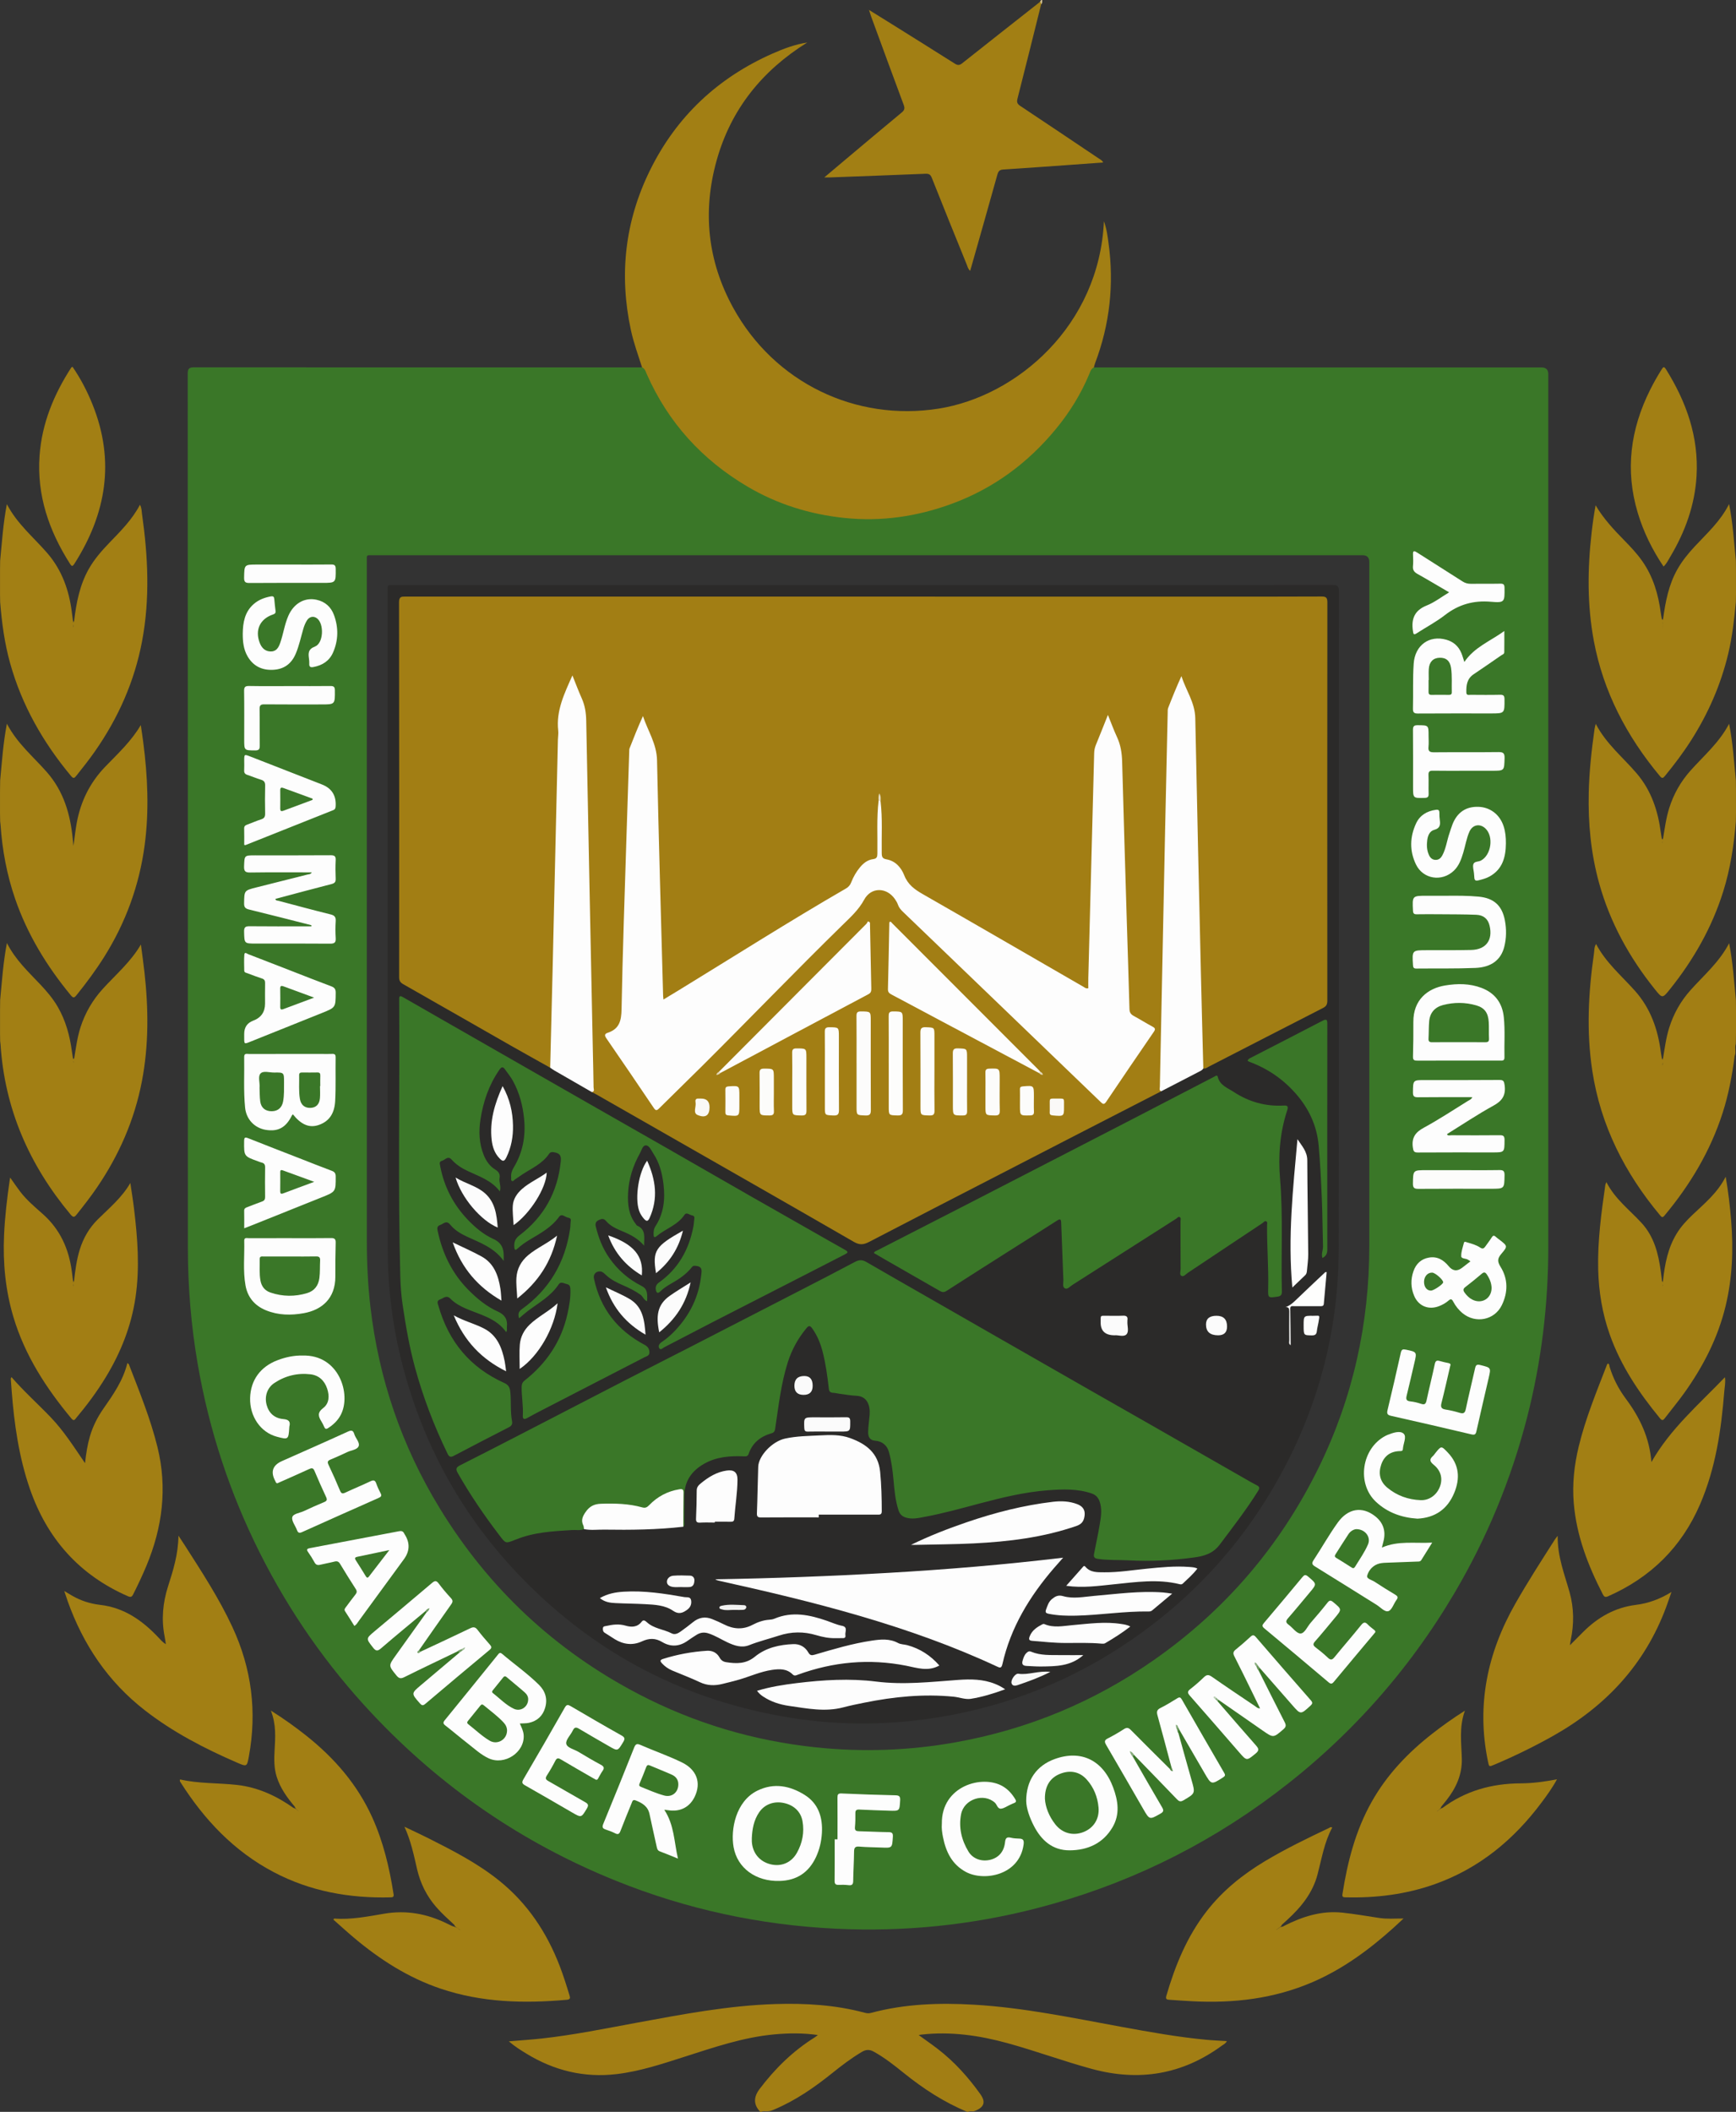 <?xml version="1.0" encoding="UTF-8"?>
<svg id="Layer_1" data-name="Layer 1" xmlns="http://www.w3.org/2000/svg" viewBox="0 0 1644.15 1999.81">
  <rect x="0" y="0" width="1644.15" height="1999.81" fill="#333333" stroke="none"/>
  <defs>
    <style>
      .cls-1 {
        fill: #fefefe;
      }

      .cls-1, .cls-2, .cls-3, .cls-4, .cls-5, .cls-6, .cls-7, .cls-8, .cls-9, .cls-10, .cls-11, .cls-12, .cls-13, .cls-14, .cls-15, .cls-16, .cls-17, .cls-18, .cls-19, .cls-20, .cls-21, .cls-22, .cls-23, .cls-24, .cls-25, .cls-26, .cls-27, .cls-28, .cls-29, .cls-30, .cls-31, .cls-32, .cls-33, .cls-34, .cls-35, .cls-36, .cls-37, .cls-38, .cls-39, .cls-40 {
        stroke-width: 0px;
      }

      .cls-2 {
        fill: #faf9f7;
      }

      .cls-3 {
        fill: #3b7729;
      }

      .cls-4 {
        fill: #3a7728;
      }

      .cls-5 {
        fill: #fcfcfb;
      }

      .cls-6 {
        fill: #e2d6b5;
      }

      .cls-7 {
        fill: #3b7829;
      }

      .cls-8 {
        fill: #2b2a29;
      }

      .cls-9 {
        fill: #87ac7d;
      }

      .cls-10 {
        fill: #3c782a;
      }

      .cls-11 {
        fill: #a3bf9b;
      }

      .cls-12 {
        fill: #3a7628;
      }

      .cls-13 {
        fill: #a27e14;
      }

      .cls-14 {
        fill: #f2f2f1;
      }

      .cls-15 {
        fill: #85aa7a;
      }

      .cls-16 {
        fill: #fdfdfc;
      }

      .cls-17 {
        fill: #79a26c;
      }

      .cls-18 {
        fill: #faf9f6;
      }

      .cls-19 {
        fill: #fafafa;
      }

      .cls-20 {
        fill: #bfd3b9;
      }

      .cls-21 {
        fill: #357423;
      }

      .cls-22 {
        fill: #3b782a;
      }

      .cls-23 {
        fill: #8baf81;
      }

      .cls-24 {
        fill: #5d8f4e;
      }

      .cls-25 {
        fill: #e7dec4;
      }

      .cls-26 {
        fill: #739e66;
      }

      .cls-27 {
        fill: #fcfcfa;
      }

      .cls-28 {
        fill: #fefefd;
      }

      .cls-29 {
        fill: #f9f9f9;
      }

      .cls-30 {
        fill: #a27f14;
      }

      .cls-31 {
        fill: #fbfbfb;
      }

      .cls-32 {
        fill: #d4c393;
      }

      .cls-33 {
        fill: #719d64;
      }

      .cls-34 {
        fill: #fdfdfd;
      }

      .cls-35 {
        fill: #e3d8b9;
      }

      .cls-36 {
        fill: #3a7729;
      }

      .cls-37 {
        fill: #558946;
      }

      .cls-38 {
        fill: #fcfcfc;
      }

      .cls-39 {
        fill: #6a975c;
      }

      .cls-40 {
        fill: #87ab7c;
      }
    </style>
  </defs>
  <path class="cls-13" d="M720.09,1999.81q-9.57-9.8-.81-21.49c14.57-19.32,31.58-36.04,52.19-48.93.8-.5,1.52-1.14,3.11-2.34-14.25-2.01-27.59-1.84-40.93-.63-29.95,2.71-58.16,12.53-86.53,21.6-20.77,6.64-41.45,13.49-63.27,16.05-30.65,3.59-58.86-3.3-85.05-19.25-5.63-3.43-11.25-6.91-16.89-11.79,10.97-.93,21.18-1.58,31.34-2.7,30.31-3.34,60.16-9.46,90.12-14.98,43.39-7.99,86.75-16.26,131.02-17.64,28.58-.89,56.94.82,84.71,8.28,1.98.53,3.77.67,5.83.11,32.06-8.6,64.73-9.69,97.64-7.76,47.19,2.77,93.32,12.52,139.64,20.99,26.7,4.88,53.39,9.7,80.44,12.23,6.26.59,12.55.82,19.3,1.25-1.1,2.35-3.05,3.07-4.56,4.18-37.43,27.49-78.53,34.29-123.16,22.19-27.01-7.33-53.26-17.07-80.23-24.48-26.7-7.33-53.76-11.2-81.5-8.04-.6.07-1.18.2-2.43.42,6.4,4.65,12.38,8.77,18.12,13.19,15.7,12.09,28.8,26.68,40.29,42.76,5.34,7.48,3.7,12.4-5.25,15.92-1.96.98-4.25-.39-6.17.86h-1c-21.99-9.15-41.71-21.97-60.19-36.89-9.05-7.3-18.18-14.53-28.46-20.18-4.04-2.22-7.35-1.96-11.15.29-10.06,5.96-19.31,13.04-28.39,20.33-16.81,13.49-34.41,25.65-54.37,34.1-2.16.92-4.28,1.84-6.67,1.82-1.91.26-3.91-.56-5.74.52h-1Z"/>
  <path class="cls-32" d="M984.95,1.81c.37-.6.74-1.2,1.11-1.81.33,0,.67,0,1,0-.06,1.4.36,2.92-.99,4.01-.88-.48-1.03-1.32-1.12-2.2Z"/>
  <path class="cls-30" d="M1036.04,347.93c-8.78,20.4-19.53,39.66-33.41,57.07-16.2,20.32-35.18,37.6-57.07,51.63-21.45,13.75-44.62,23.67-69.35,29.61-12.85,3.09-25.96,4.88-39.23,5.97-23.95,1.96-47.42-.65-70.5-6.38-34.88-8.67-66.05-24.83-93.45-48.29-25.27-21.64-45.03-47.39-59.31-77.38-1.93-4.05-3.75-8.16-5.62-12.24-3.74-11.71-7.98-23.26-10.58-35.32-11.33-52.5-5.65-103.06,18.03-151.24,25.08-51.01,64.23-87.68,116.14-110.64,10.45-4.62,21.19-8.67,32.83-10.45-42.58,26.49-72.18,63.07-85.74,111.44-13.6,48.48-8.69,95.54,15.62,139.75,39.05,71,116.06,107.91,194.66,95.47,73.87-11.69,152.05-78.5,156.45-177.44,2.67,7.37,3.46,14.1,4.37,20.73,5.37,39.03,1.21,77.02-12.8,113.89-.47,1.23-.71,2.54-1.06,3.81Z"/>
  <path class="cls-30" d="M984.95,1.81c1.11.36.85,1.42,1.12,2.2-7.45,29.86-14.83,59.74-22.46,89.55-.89,3.47.06,5.01,2.81,6.83,24.82,16.49,49.56,33.12,74.3,49.74,1.33.9,3,1.45,4.08,3.73-10.13.73-19.96,1.46-29.8,2.16-21.59,1.53-43.17,3.13-64.77,4.49-3.47.22-4.72,1.57-5.62,4.8-8.12,29.17-16.43,58.28-24.69,87.42-.32,1.11-.65,2.22-1.1,3.74-2.08-1.78-2.47-4.1-3.29-6.11-11.08-27.3-22.19-54.58-33.03-81.97-1.34-3.38-2.96-3.98-6.25-3.84-30.11,1.26-60.23,2.33-90.35,3.46-1.29.05-2.58,0-5.24,0,7.45-6.28,13.97-11.8,20.52-17.29,17.6-14.77,35.17-29.6,52.88-44.24,2.66-2.2,3.02-3.98,1.84-7.14-10.41-27.91-20.63-55.88-30.9-83.84-.61-1.66-1.11-3.36-2.01-6.11,6.42,3.98,11.9,7.35,17.35,10.76,21.32,13.33,42.67,26.61,63.9,40.07,2.68,1.7,4.42,1.77,6.95-.24,24.52-19.46,49.14-38.79,73.74-58.16Z"/>
  <path class="cls-30" d="M.15,985.91c-.04-2.32-.07-4.65-.11-6.97,0-7.36,0-14.71,0-22.07.04-3.32.07-6.64.11-9.97,1.71-17.5,2.77-35.09,6.4-53.92,8.24,16.25,20.58,27.52,31.95,39.6,6.07,6.45,11.74,13.16,16.2,20.86,7.56,13.05,11.4,27.25,13.38,42.07.29,2.14.65,4.28.98,6.41,1.28,1.34.08,3.14.78,4.42,0-1.38-.76-2.98.48-4.4,1.62-9.84,2.88-19.75,5.97-29.3,4.43-13.67,11.49-25.73,21.18-36.37,12.27-13.49,26.41-25.42,35.97-41.89,1.12,8.66,2.37,17.3,3.34,25.98,3.88,34.58,4.21,69.09-2.37,103.45-7.02,36.68-21.7,70.11-42.69,100.86-5.92,8.67-12.39,16.92-18.91,25.14-2.28,2.87-3.33,3.43-6.05.17C27.75,1103.22,4.4,1050.07.5,988.88c-.06-.99-.23-1.98-.35-2.97Z"/>
  <path class="cls-30" d="M1644.14,769.97c-.04,2.65-.09,5.31-.13,7.96-1.83,22.44-5.18,44.58-11.93,66.16-10.68,34.15-28.06,64.6-50.3,92.43-7.35,9.19-7.38,9.11-14.67.02-24.01-29.96-42.22-62.95-52.55-100.09-7.83-28.15-10.54-56.87-9.86-86,.47-20.17,2.65-40.18,5.49-60.14.18-1.28.57-2.54,1.12-4.9,9.87,19.07,25.89,31.79,38.89,47.07,13.77,16.18,20.1,35.39,22.77,56.09.23,1.81.57,3.61.86,5.41,1.19,1.41.61,2.95.42,4.31.85-1.2-.45-3.04.84-4.33,1.6-9.67,2.85-19.37,5.83-28.79,4.18-13.23,10.82-24.96,20.02-35.31,12.55-14.12,27.23-26.42,36.69-44.51,3.64,18.54,4.63,36.11,6.39,53.58.04,3.32.07,6.65.11,9.97,0,7.02.01,14.05.02,21.07Z"/>
  <path class="cls-30" d="M.16,777.93c-.05-2.65-.1-5.31-.15-7.96,0-6.69,0-13.39,0-20.08.05-3.65.1-7.31.15-10.96,1.68-17.48,2.79-35.02,6.37-53.61,9.73,18.64,24.95,31.17,37.77,45.74,16.01,18.21,22.38,40.1,24.62,63.62.16,1.65.33,3.3.64,6.42,1.14-8.15,1.86-14.91,3.06-21.57,3.7-20.52,12.51-38.41,27.09-53.55,11.86-12.31,24.6-23.97,33.63-39.38.76,5.31,1.59,10.6,2.28,15.92,4.24,32.49,5.72,65.06,1.4,97.65-5.05,38.19-17.98,73.58-38.51,106.21-7.91,12.57-16.76,24.43-26.05,36-2.1,2.62-3.11,2.88-5.42.09-22.67-27.48-41.01-57.44-52.67-91.23-7.86-22.79-12.25-46.3-13.87-70.33-.07-.99-.23-1.98-.34-2.97Z"/>
  <path class="cls-13" d="M1644.15,977.95c-.04,2.65-.08,5.31-.12,7.96-.04.93-.09,1.85-.13,2.78-1.29,3.66.59,7.6-1.03,11.23-2.34,18.34-5.74,36.44-11.42,54.08-11.65,36.18-30.82,68.07-55.05,97.12-1.81,2.17-2.62,1.54-4.07-.18-33.44-40.02-56.36-84.95-64.28-136.96-5.67-37.24-3.72-74.35,1.62-111.41.39-2.71.06-5.61,1.96-8.64,9.21,17.56,24.04,30,36.74,44.22,14.89,16.67,21.84,36.64,24.62,58.39.23,1.81.57,3.61.87,5.41,1.29,2.45.46,4.99.48,7.11.85-2.03-.62-4.76.76-7.13,1.58-9.68,2.84-19.39,5.82-28.82,4.17-13.24,10.8-24.97,20.01-35.33,12.55-14.11,27.25-26.4,36.72-44.62,3.62,18.7,4.65,36.27,6.39,53.75.04,3.32.07,6.65.11,9.97,0,7.03.01,14.05.02,21.08Z"/>
  <path class="cls-30" d="M.15,569.95c-.04-2.32-.08-4.64-.12-6.97,0-7.69,0-15.38,0-23.07.04-2.99.08-5.98.11-8.97,1.73-17.45,2.79-34.99,6.36-53.53,9.84,18.88,25.44,31.47,38.31,46.38,13.84,16.04,20.56,35.07,23.21,55.77.36,2.8.72,5.61,1.08,8.41,1.26,2.13.05,4.45.57,6.17.32-1.74-.56-4.05.53-6.19,2.07-17.1,5.24-33.85,13.86-49.13,5.21-9.24,12.1-17.11,19.37-24.68,10.61-11.03,21.56-21.77,29.12-36.14,1.74,3.07,1.54,5.89,1.91,8.5,5.75,40.25,7.68,80.51.08,120.77-7.18,38.07-22.56,72.62-44.68,104.28-5.53,7.92-11.54,15.47-17.55,23.03-1.86,2.34-2.77,2.96-5.06.21-26.44-31.73-46.53-66.87-57.67-106.82-5.3-18.98-7.89-38.43-9.45-58.04Z"/>
  <path class="cls-30" d="M1644.14,562.98c-.04,2.32-.08,4.65-.12,6.97-1.53,16.57-3.38,33.08-7.28,49.32-7.02,29.26-18.92,56.38-35.05,81.72-7.53,11.81-15.94,22.96-24.82,33.79-1.75,2.14-2.71,2.65-4.79.16-31.34-37.64-53.57-79.7-62.6-128.21-6.33-34.03-5.96-68.22-2.06-102.46.97-8.57,2.18-17.11,3.76-25.79,7.32,12.44,16.91,22.74,26.79,32.83,6.17,6.3,12.25,12.69,17.35,19.95,10.42,14.84,15.31,31.61,17.62,49.33.24,1.81.61,3.6.92,5.4,1.27,1.42.35,3.14.63,4.69-.17,1.56.4,3.19-.41,4.68.88-1.47.25-3.1.44-4.65.27-1.57-.61-3.29.62-4.73,2.21-16.37,5.31-32.47,13.63-47.09,4.48-7.86,10.13-14.77,16.26-21.38,11.48-12.37,24.26-23.67,32.57-40.21,3.72,18.66,4.65,36.2,6.43,53.64.03,2.99.07,5.98.1,8.97,0,7.69.01,15.38.02,23.07Z"/>
  <path class="cls-30" d="M1575.02,1212.9c1.68-15.83,4.61-31.29,13.17-45.13,4.07-6.58,9.28-12.15,14.85-17.45,11.28-10.73,23.52-20.62,31.34-36.03,2.55,14.61,4.04,27.92,5.15,41.26,2.27,27.38,1.24,54.54-5.28,81.38-7.31,30.09-21.18,57.01-39.03,82.03-5.8,8.13-12.23,15.8-18.29,23.75-1.59,2.08-2.59,3-4.77.36-19.8-24.07-37.05-49.64-47.55-79.28-7.07-19.96-10.47-40.55-10.98-61.69-.65-26.94,2.94-53.49,6.77-80.04.09-.62.44-1.21,1-2.68,8.18,16.11,22.07,26.38,33.47,38.86,11.78,12.9,15.8,28.99,18.06,45.71.4,2.97.74,5.95,1.11,8.92.97,1.83.22,3.79.45,5.46.39-1.65-.53-3.64.55-5.44Z"/>
  <path class="cls-13" d="M70.13,1212.87c1.16-9.93,2.39-19.84,5.36-29.43,3.4-11,8.94-20.67,17.22-28.84,10.85-10.72,22.77-20.55,30.72-34.38,1.17,8.01,2.5,16.01,3.47,24.05,3.38,27.99,5.58,55.99,1.46,84.13-4,27.3-13.95,52.33-28.2,75.76-8.23,13.54-17.66,26.25-27.84,38.39-1.4,1.67-2.27,3.61-4.73.65-23.95-28.8-44.06-59.77-54.88-96.03-7.55-25.3-10.04-51.18-8.86-77.52.78-17.5,2.81-34.84,5.35-52.14.09-.58.21-1.16.44-2.4,3.45,4.86,6.37,9.23,9.56,13.39,6.12,7.99,13.82,14.45,21.28,21.06,16.45,14.57,24.75,33.05,27.55,54.42.39,2.97.76,5.95,1.13,8.92,1.12,1.8.07,3.79.54,5.27.27-1.5-.5-3.47.44-5.3Z"/>
  <path class="cls-30" d="M1564.03,1384.51c17.82-31.38,44.81-54.49,69.64-80.36.71,4.81-.28,9.15-.62,13.43-2.9,36.64-8.22,72.79-22.93,106.91-17.51,40.6-46.83,69.38-87.2,87.13-2.62,1.15-3.68.49-4.91-1.91-14.05-27.29-24.97-55.57-27.53-86.49-1.5-18.09.48-35.95,4.73-53.53,6.43-26.62,16.9-51.87,26.72-77.33.17-.43.53-.78.8-1.17,1.66.34,1.34,1.82,1.63,2.79,3.31,11.15,8.61,21.36,15.5,30.61,13.21,17.73,22.42,36.93,24.17,59.93Z"/>
  <path class="cls-30" d="M10.89,1304.04c11.83,13.64,25.1,25.45,37.35,38.27,12.18,12.74,21.64,27.65,32.3,43.23,1.05-9.56,2.34-17.7,4.69-25.63,2.76-9.35,7.11-17.96,12.66-25.92,9.33-13.37,18.69-26.7,22.75-43.27.78.68,1.28.9,1.42,1.26,9.94,25.77,20.43,51.35,27.06,78.28,9.53,38.68,4.75,76-10.4,112.38-3.84,9.22-8.13,18.24-12.61,27.17-1.27,2.52-2.47,2.83-4.96,1.74-46.17-20.2-76.66-54.66-92.97-102.04-10.32-29.99-14.72-61.08-17.14-92.53-.29-3.82-.58-7.63-.84-11.45-.02-.26.24-.54.69-1.49Z"/>
  <path class="cls-30" d="M169.02,1454.2c2.64,4.02,4.45,6.72,6.2,9.46,16.07,25.1,32.37,50.06,44.96,77.2,18.16,39.15,23.31,79.9,15.54,122.31-1.81,9.89-1.92,9.97-11.21,5.94-30.95-13.41-60.73-28.82-87.5-49.68-34.68-27.03-58.11-61.88-72.82-102.96-1.05-2.93-1.99-5.9-3.33-9.86,3.1,1.84,5.29,3.18,7.51,4.46,8.19,4.74,17.12,7.59,26.41,8.65,23.29,2.66,40.73,15.3,56.09,31.78,1.79,1.93,3.56,3.87,6.21,5.5-.38-2.46-.68-4.94-1.17-7.38-3.18-16.07-1.73-31.83,3.21-47.32,4.85-15.19,9.69-30.36,9.89-48.11Z"/>
  <path class="cls-13" d="M1475.27,1454.36c-.29,19.6,6.44,36.25,11.24,53.32,4.24,15.07,4.32,30.22,1.11,45.47-.27,1.28-.41,2.58-.75,4.79,4.59-4.6,8.54-8.57,12.5-12.54,13.94-13.95,30.19-23.22,50.11-25.69,11.86-1.47,22.91-5.61,33.57-12.19-1.72,4.89-3.37,9.82-5.18,14.68-20.18,54.07-57.03,93.47-106.84,121.52-18.01,10.14-36.55,19.18-55.58,27.25-5.34,2.26-5.13,2.29-6.32-3.49-10.9-53.12-.43-102.44,26.09-149.03,11.79-20.71,24.69-40.71,37.49-60.78.44-.68.99-1.29,2.54-3.31Z"/>
  <path class="cls-30" d="M430.25,1822.71c-5.84-5.45-11.82-10.75-17.08-16.8-9.16-10.53-15.1-22.59-18.22-36.18-3.08-13.41-5.9-26.92-11.92-39.92,7.72,3.7,15.5,7.27,23.14,11.13,23.21,11.7,46.29,23.58,66.7,40,26.68,21.47,44.9,48.83,57.13,80.51,3.54,9.17,6.48,18.54,9.34,27.93.79,2.59.81,4-2.44,4.29-40.46,3.63-80.47,2.66-119.49-10.49-30.8-10.38-57.54-27.54-82.2-48.28-6.62-5.57-12.99-11.42-19.44-17.1.36-.55.53-1.02.67-1.01,16.13,1.18,31.85-1.98,47.59-4.65,20.81-3.52,40.41.07,59.17,9.29,1.64.81,3.3,1.58,4.95,2.37,2.47.79,5,1.47,6.87,3.38.25.08.45.27.57.53.15-.27.03-.45-.38-.55-1.62-1.56-4.16-2.04-4.97-4.46Z"/>
  <path class="cls-30" d="M1215.96,1823.78c17.35-8.82,35.46-14.69,55.21-12.63,11.75,1.23,23.4,3.3,35.09,5.05,7.25,1.08,14.54.57,23.05.49-3.67,3.4-6.5,6.09-9.4,8.7-23.15,20.83-48.01,39.14-76.81,51.56-36.42,15.7-74.63,20.17-113.88,18.12-7.15-.37-14.29-.9-21.43-1.36-2.38-.15-4.16-.32-3.15-3.79,8.39-28.82,19.59-56.25,38.24-80.19,15.28-19.61,34.28-34.85,55.46-47.5,19.46-11.63,39.84-21.52,60.31-31.21.81-.39,1.59-1.34,3.09-.42-7.52,13.88-9.95,29.41-13.93,44.45-4.62,17.46-15.41,30.75-28.35,42.64-1.84,1.69-3.68,3.37-5.52,5.05-.31,1.39-1.47,1.98-2.52,2.67-.96.66-1.86,1.4-2.78,2.01.19.11.23-.11.35-.13.95-.74,1.94-1.38,2.92-2.03,1.18-.97,2.89-.45,4.06-1.45Z"/>
  <path class="cls-30" d="M1366.17,1712.02c21.95-16.35,46.88-23.13,73.95-23.28,11.31-.06,22.51-1.52,34.49-3.85-4.47,8.23-9.43,15.04-14.46,21.78-26.39,35.4-59.14,62.53-101.18,77.49-27.32,9.73-55.58,13.21-84.45,12.5-2.03-.05-3.57-.06-3.12-2.95,4.77-30.6,12.38-60.26,27.73-87.54,14.46-25.7,34.35-46.49,57.4-64.5,9.55-7.46,19.4-14.48,30.87-21.77-5.71,15.85-3.26,30.81-2.92,45.7.34,14.83-5.48,27.54-14.45,38.99-1.64,2.1-3.35,4.14-5.03,6.21-.53,1.95-2.19,2.93-3.55,4.09-.58.21-.2-.54-.27.11-.04.4.24.41.33-.05,1.5-1.12,2.72-2.6,4.67-2.94Z"/>
  <path class="cls-30" d="M279.17,1710.82c-7.23-8.57-13.76-17.55-17.15-28.45-2.52-8.12-2.45-16.39-1.97-24.73.71-12.26,1.66-24.56-3.51-37.81,12.55,7.91,23.19,15.55,33.46,23.7,26.59,21.12,48.37,46.12,62.51,77.34,10.53,23.26,16.34,47.8,20.25,72.88.37,2.35-.55,2.88-2.64,2.93-38.94,1-76.25-5.59-111-23.93-37.57-19.82-65.64-49.56-88.14-85.03-.44-.69-1.02-1.34-.42-2.7,17.65,4.09,35.9,3.2,53.9,5.21,19.88,2.23,37.37,10.37,53.53,21.78,1.63.24,2.66,1.39,3.76,2.45.36.29.74.57,1.13.82-.27-.35-.68-.55-1.02-.86-1.18-1.01-2.21-2.11-2.7-3.61Z"/>
  <path class="cls-30" d="M68.67,347.32c7.74,11.23,13.99,23.28,19.05,35.91,21.38,53.33,12.95,103.29-17.33,150.74-1.6,2.51-2.43,2.53-4.02.03-19.94-31.24-31.58-64.89-28.9-102.4,2.18-30.6,13.52-58.09,30.07-83.61.16-.24.55-.33,1.13-.66Z"/>
  <path class="cls-30" d="M1575.55,536.51c-10.75-15.97-19-32.74-24.44-50.85-12.17-40.47-6.95-79.23,11.75-116.61,3.28-6.55,6.88-12.92,10.79-19.12,1.52-2.41,2.24-3.35,4.17-.25,19.31,30.91,31.11,63.98,28.97,100.98-1.59,27.49-10.71,52.65-24.68,76.16-1.91,3.22-3.53,6.72-6.57,9.69Z"/>
  <path class="cls-4" d="M1466.38,354.38q0-6.43-6.39-6.43c-141.32,0-282.63,0-423.95-.01-2.91,1.34-3.57,4.29-4.64,6.82-7.87,18.73-18.52,35.88-31.36,51.46-26.55,32.24-59.15,56.33-98.6,70.84-32.87,12.09-66.7,17.03-101.53,13.42-32.69-3.38-63.61-12.94-91.99-29.71-42.99-25.39-75.12-60.65-95.36-106.5-1.04-2.37-1.68-5.15-4.45-6.36-141.32.01-282.63.04-423.95-.07-4.81,0-6.38.82-6.38,6.12.16,275.81.12,551.61.15,827.42,0,37.05,3.02,73.86,9.33,110.39,10.78,62.45,30.35,121.97,58.77,178.62,28.06,55.92,63.46,106.7,106.28,152.29,65.41,69.67,142.34,122.53,231.01,158.3,66.88,26.98,136.41,41.94,208.35,45.4,64.31,3.1,127.8-3.3,190.17-19.38,82.28-21.21,157.54-57.36,225.47-108.34,69.46-52.13,126.35-115.69,170.46-190.58,30.61-51.98,53.42-107.21,68.46-165.61,13.69-53.18,20.15-107.28,20.14-162.18-.02-275.31,0-550.61,0-825.92ZM1296.85,1179.59c0,73.8-15.51,144.14-48.08,210.43-36.43,74.16-88.65,135-156.45,182.28-56.42,39.34-118.55,65.11-186.25,77.38-44.22,8.02-88.72,9.65-133.35,4.96-59.07-6.21-115.12-22.88-167.83-50.38-79.29-41.36-142.3-100.31-188.79-176.62-35.58-58.4-57.3-121.75-65.23-189.77-2.42-20.72-3.44-41.5-3.44-62.32-.04-214.45-.03-428.9-.02-643.36,0-7.25-.87-6.42,6.33-6.42,156.3-.02,312.59-.01,468.89-.01s311.92,0,467.88,0q6.34,0,6.34,6.48c0,215.79,0,431.57,0,647.35Z"/>
  <path class="cls-34" d="M294.92,876.13c-19.65-4.98-39.27-10.06-58.97-14.85-3.52-.86-4.84-2.1-4.77-5.89.21-12.07.02-12.12,11.59-15.05,16.13-4.09,32.28-8.11,48.41-12.19,1.35-.34,3.01-.11,4.1-2.05-19.54,0-38.79-.16-58.04.12-4.73.07-6.28-.98-6.08-5.94.41-10.32.12-10.33,10.56-10.33,23.82,0,47.64.08,71.46-.09,3.76-.03,4.95,1,4.75,4.76-.3,5.81-.26,11.66,0,17.48.13,3.13-1,4.29-3.97,5.05-17.73,4.56-35.4,9.34-53.17,14.07.41,1.79,1.93,1.52,3.04,1.81,16.41,4.34,32.8,8.79,49.27,12.86,3.86.95,5.08,2.57,4.84,6.42-.34,5.31-.34,10.67,0,15.98.26,4.09-.99,5.34-5.19,5.31-23.49-.2-46.97-.1-70.46-.1-11.06,0-10.84,0-11.11-11.29-.11-4.36,1.41-5.16,5.38-5.12,17.65.2,35.31.09,52.97.09h5.45c-.02-.35-.04-.71-.06-1.06Z"/>
  <path class="cls-34" d="M1073.09,1663.8c9.13,15.87,18.19,31.79,27.48,47.57,1.77,3,1.51,4.33-1.56,6.07-10.3,5.83-10.25,5.96-16.19-4.32-11.75-20.32-23.41-40.69-35.28-60.94-1.8-3.07-1.41-4.45,1.69-6.03,5.18-2.65,10.26-5.55,15.14-8.72,2.78-1.81,4.44-1.47,6.73.85,12.15,12.33,24.48,24.48,36.75,36.69,2.99.63,1.31-1.37,1.35-2.4-4.29-16.06-8.48-32.15-12.94-48.17-.95-3.42-.64-5.33,2.8-7.04,5.5-2.73,10.75-6,16-9.22,2.06-1.26,3.05-.92,4.24,1.16,13.33,23.24,26.71,46.45,40.18,69.61,1.25,2.15.74,2.99-1.19,4.22-11.06,7.07-10.99,7.11-17.64-4.39-7.88-13.63-15.83-27.23-23.74-40.85-.65-.46-1.33-.89-1.66-1.61-.28.6.28,1,.27,1.51.13,1.05-.26,2.17.48,3.12,4.14,14.83,8.2,29.68,12.44,44.49,3.7,12.92,3.72,12.77-7.63,19.42-2.82,1.65-4.23.97-6.22-1.11-13.45-14.02-27.02-27.94-40.55-41.89-.56-.23-1.04-.68-1.7-.59.34.82-.07,1.86.76,2.53Z"/>
  <path class="cls-34" d="M398.32,1564.05c15.67-7.35,31.39-14.61,46.98-22.14,3.15-1.52,4.94-1.25,7.06,1.57,3.6,4.78,7.58,9.3,11.52,13.81,1.68,1.92,2.21,3.08-.22,5.1-20.38,16.92-40.64,33.97-60.86,51.08-2.22,1.88-3.34,1.58-5.17-.52-8.25-9.43-8.31-9.36,1.27-17.43,12.1-10.2,24.18-20.41,36.27-30.62.4-1.2,1.14-2.09,2.27-2.56-.21-.26-.28.12-.43.09-1.11,1.01-2.73.57-3.87,1.43-16.79,8.08-33.63,16.05-50.31,24.35-3.42,1.7-5.12,1.11-7.38-1.66-7.56-9.3-7.64-9.2-.7-18.89,9.78-13.64,19.53-27.3,29.29-40.96.23-.38.66-.81.19-1.2-.39-.32-.87.12-1.32.15-14.01,11.7-28.13,23.27-41.96,35.18-3.33,2.87-4.94,2.83-7.66-.66-6.69-8.56-6.88-8.43,1.37-15.36,18.11-15.21,36.28-30.34,54.29-45.67,2.73-2.32,4.23-2.78,6.59.41,3.55,4.81,7.49,9.37,11.54,13.78,2,2.17,1.85,3.63.21,5.94-10.22,14.38-20.28,28.88-30.39,43.35-.3,1.25.11,1.79,1.43,1.43Z"/>
  <path class="cls-34" d="M1153.02,1610.87c12.11,13.97,24.14,28.01,36.4,41.85,2.67,3.02,3.49,4.74-.23,7.78-8.55,6.97-8.34,7.19-15.73-1.32-15.51-17.86-30.98-35.76-46.61-53.51-2.3-2.61-2.34-4.02.46-6.19,4.47-3.47,8.76-7.2,12.81-11.15,2.6-2.54,4.46-2.76,7.57-.58,13.51,9.45,27.23,18.6,40.9,27.81,1.28.86,2.37,2.26,4.79,2.18-2.74-5.62-5.32-10.95-7.94-16.26-5.44-11.05-10.81-22.15-16.42-33.11-1.41-2.76-1.11-4.37,1.29-6.3,4.8-3.86,9.44-7.93,13.97-12.11,2.01-1.86,3.19-2.02,5.12.22,17.29,20.06,34.67,40.05,52.13,59.97,1.98,2.26,1.43,3.39-.54,5.18-9.2,8.4-9.13,8.44-17.11-.71-10.18-11.67-20.4-23.31-30.6-34.96-1.19-.39-1.88-1.35-2.58-2.24-.54-.32.37-.57-.19-.24-.51.3.33.4.26.72.93,1.17.38,2.79,1.26,3.96,8.21,16.33,16.35,32.7,24.69,48.97,1.46,2.84,1.35,4.48-1.19,6.67-9.54,8.23-9.45,8.34-19.61,1.28-13.93-9.68-27.85-19.37-41.77-29.05-.73-.31-1.55-.47-2.12-1.04.02.03-.29-.2-.29-.2,0,0,.16.35.19.37.57.58.72,1.35,1.1,2Z"/>
  <path class="cls-34" d="M277.39,1055.21c-.33.37-.75.68-.95,1.1-5.63,11.44-13.09,15.53-24.78,13.59-10.56-1.76-18.44-9.93-19.54-21.1-1.57-15.95-.58-31.97-.86-47.96-.06-3.72,2.53-2.78,4.49-2.79,22.99-.04,45.99-.02,68.98-.02,3.33,0,6.67.11,10-.04,2.44-.11,3.19.89,3.15,3.21-.24,13.82.31,27.65-.45,41.48-.6,10.81-4.94,18.99-15.61,22.63-8.9,3.03-16.52-.28-24.43-10.09Z"/>
  <path class="cls-34" d="M492.32,1632.05c1.6,3.64,3.36,7.02,3.64,10.92,1.17,16.37-18.05,29.13-33.23,22.03-7.34-3.43-13.21-8.95-19.5-13.84-7.23-5.62-14.2-11.58-21.42-17.2-2.25-1.75-2.33-2.86-.53-5.07,16.75-20.51,33.38-41.11,50.03-61.69,1.18-1.45,2.04-2.96,4.27-1.06,11.53,9.83,24,18.54,34.8,29.22,6.15,6.08,8.41,13.48,5.87,21.95-2.3,7.69-7.54,12.43-15.33,14.13-2.68.58-5.52.42-8.59.62Z"/>
  <path class="cls-34" d="M1386.88,626.86c9.44-14.06,24.42-19.6,37.86-29.34,0,7.46.07,13.83-.05,20.19-.03,1.72-1.89,2.18-3.08,3.01-8.64,5.96-17.25,11.95-25.97,17.79-6.28,4.21-7.06,10.45-6.88,17.18.08,3.07,2.32,2.26,3.97,2.27,9.33.06,18.67.17,27.99-.05,3.35-.08,4.16,1.02,4.18,4.24.09,13.43.19,13.43-12.96,13.43-22.99,0-45.99-.08-68.98.08-3.72.03-4.86-.96-4.77-4.74.36-14.15-.25-28.32.7-42.47,1.16-17.37,14.71-27.34,31.03-22.64,6.69,1.92,11.37,6.12,14.07,12.46,1.09,2.55,1.79,5.26,2.9,8.61Z"/>
  <path class="cls-34" d="M629.14,1713.74c9.47,14.39,9.27,30.36,12.95,46.26-6.33-2.55-11.67-4.81-17.1-6.83-2.32-.86-2.65-2.59-3.09-4.62-2.2-10.24-4.63-20.44-6.74-30.69-1.52-7.38-6.89-10.52-13.17-12.99-2.75-1.08-3.08.91-3.75,2.55-3.57,8.78-7.21,17.54-10.59,26.39-1.07,2.81-2.21,3.68-5.07,2.22-2.8-1.43-5.8-2.53-8.8-3.52-2.93-.96-3.77-2.12-2.44-5.36,9.89-23.99,19.61-48.04,29.2-72.16,1.35-3.39,2.51-4.19,6.06-2.64,12.95,5.67,26.34,10.29,39.08,16.47,14.08,6.83,18.71,19.14,12.3,32.53-4.47,9.34-12.82,14.07-23.12,13.07-1.63-.16-3.26-.39-5.72-.68Z"/>
  <path class="cls-34" d="M1308.76,1465.48c15.44-6.78,31.12-3.77,47.66-4.71-3.81,6.1-7.07,11.24-10.26,16.44-1.1,1.8-2.82,1.47-4.44,1.53-9.65.38-19.3.73-28.95,1.09-2.84.11-5.69.3-8.34,1.37-5,2.02-8.37,6.3-9.58,10.9-.78,2.97,4.46,4.02,7.06,5.76,6.37,4.25,12.91,8.25,19.47,12.19,2.31,1.39,3.02,2.56,1.22,4.99-2.66,3.59-4.29,9.48-7.63,10.6-3.47,1.16-7.59-3.72-11.35-6.05-19.38-12.03-38.66-24.22-58.08-36.17-2.94-1.81-3.42-3.07-1.46-6.05,7.8-11.81,14.69-24.2,22.98-35.69,9.62-13.33,22.99-15.57,35.29-5.92,7.56,5.94,10.22,13.68,8.1,23.05-.46,2.05-1.02,4.08-1.68,6.67Z"/>
  <path class="cls-34" d="M1394.42,1038.95c-17.51,0-34.5-.11-51.47.09-3.74.04-4.81-.96-4.76-4.73.13-11.54-.04-11.54,11.35-11.54,23.48,0,46.95.1,70.43-.11,4.04-.04,4.55,1.29,5.05,5.01,1.25,9.28-2.12,14.68-10.43,19.23-14.87,8.14-29,17.64-43.43,26.59-.27.17-.5.41-.8.67,1.17,1.64,2.79.85,4.11.86,15.32.07,30.64.14,45.96-.03,3.48-.04,4.51.93,4.5,4.45-.05,11.83.09,11.83-11.55,11.83-23.48,0-46.96-.08-70.44.08-3.76.03-4.34-1.17-4.84-4.74-1.28-9.18,2.27-14.34,10.38-18.73,14.32-7.76,27.94-16.82,41.82-25.39,1.34-.83,3.07-1.26,4.13-3.53Z"/>
  <path class="cls-34" d="M1392.64,1194.42c-1.04-.69-1.6-1.04-2.12-1.42-2.1-1.53-6.52-.81-6.6-3.42-.13-4.19,1.44-8.47,2.52-12.65.42-1.64,1.84-.84,2.92-.52,4.33,1.25,8.73,2.44,12.49,4.96,2.28,1.53,3.52.94,4.86-.99,1.99-2.87,4.2-5.61,6.05-8.57,1.19-1.91,2.17-2.18,3.82-.65,1.22,1.13,2.62,2.06,3.93,3.08,7.19,5.6,7.53,5.9,1.55,12.89-3.77,4.4-4.22,7.17-.89,12.49,7.19,11.49,7.09,24.21,1.18,36.32-6.91,14.16-24.71,17.63-36.97,7.73-3.82-3.08-6.82-6.87-9.08-11.17-1.25-2.38-2.3-2.78-4.4-.94-2.64,2.31-5.72,4.02-9,5.29-9.85,3.84-19.41.01-23.55-9.73-3.25-7.65-3.4-15.63-.66-23.43,2.42-6.89,7.22-11.56,14.65-12.84,7.94-1.37,13.85,2.27,18.68,8.15q5.63,6.86,12.58,1.62c2.61-1.98,5.18-4,8.02-6.2Z"/>
  <path class="cls-34" d="M971.92,1705.45c-.05-19.77,9.93-33.52,26.87-39.7,25.01-9.13,45.87,1,55.48,26.9,4.69,12.62,6.59,25.37-.56,37.59-8.99,15.35-23.54,21.83-40.63,21.92-16.18.08-26.79-9.35-33.93-23.2-4.25-8.24-7.12-16.84-7.22-23.5Z"/>
  <path class="cls-34" d="M738.19,1781.14c-22.24.59-39.85-12.07-43.41-32.01-2.97-16.58,1.97-43.42,22.55-53.5,15.6-7.64,30.73-4.68,44.63,3.97,13.13,8.17,17.36,21.32,16.45,36.28-.48,7.86-2.22,15.45-5.58,22.64-6.88,14.72-18.4,22.27-34.63,22.62Z"/>
  <path class="cls-34" d="M274.56,1172.45c12.98,0,25.95.12,38.93-.08,3.53-.05,4.53,1.06,4.44,4.51-.29,10.64-.38,21.29-.33,31.93.09,20.8-12.83,31.62-29.86,34.69-12.13,2.19-24.19,2.03-35.83-2.71-10.67-4.35-17.38-12.27-19.4-23.56-2.5-14.01-.83-28.22-1.2-42.34-.09-3.36,2.57-2.4,4.32-2.41,12.98-.07,25.95-.04,38.93-.04Z"/>
  <path class="cls-34" d="M1381.56,1004.34c-13,0-26-.04-38.99.03-2.62.01-4.44-.13-4.35-3.62.28-10.99.44-21.99.35-32.98-.16-21.13,13.67-31.86,30.06-34.58,11.66-1.94,23.27-1.97,34.49,2.29,12.76,4.84,19.77,14.37,21.13,27.81,1.29,12.62.3,25.31.61,37.97.08,3.46-2.12,3.09-4.31,3.09-13,0-26,0-38.99,0Z"/>
  <path class="cls-34" d="M1373.55,1293.19c-2.8,12.01-5.38,23.72-8.34,35.33-1.01,3.97-.13,5.62,3.95,6.25,4.43.68,8.83,1.75,13.12,3.05,3.62,1.1,5.14.45,5.98-3.58,2.68-12.87,5.91-25.63,8.75-38.46.67-3.01,1.47-4.04,4.93-3.17,10.2,2.54,10.26,2.33,7.95,12.32-3.86,16.71-7.8,33.4-11.53,50.13-.68,3.04-1.43,4.02-4.87,3.2-25.27-6.01-50.58-11.81-75.92-17.52-3.25-.73-4.34-1.8-3.5-5.3,4.36-18.13,8.58-36.3,12.61-54.5.71-3.19,2-3.49,4.79-2.9,10.54,2.2,10.54,2.11,8.04,12.67-2.41,10.21-4.68,20.45-7.22,30.63-.84,3.35-.67,5.27,3.41,5.7,3.45.36,6.92,1.19,10.22,2.31,3.61,1.23,4.5-.25,5.2-3.47,2.45-11.39,5.31-22.7,7.73-34.1.65-3.09,1.79-3.86,4.68-2.99,2.7.82,5.49,1.37,8.26,1.96,1.64.35,2.42,1.07,1.76,2.45Z"/>
  <path class="cls-34" d="M564.4,1685.29c-.88-.49-1.91-1.04-2.92-1.62-10.09-5.83-20.22-11.58-30.22-17.55-2.57-1.53-3.91-1.55-5.37,1.33-2.41,4.74-5.09,9.37-7.96,13.84-1.69,2.64-1.18,3.82,1.46,5.3,11.6,6.53,23.04,13.36,34.65,19.87,2.89,1.62,3.73,2.82,1.83,5.99-5.34,8.93-5.17,8.99-14.19,3.76-14.68-8.52-29.35-17.07-44.12-25.42-2.85-1.61-3.75-2.66-1.84-5.91,13.22-22.54,26.28-45.17,39.19-67.89,1.75-3.09,3.04-2.85,5.66-1.32,15.93,9.35,31.89,18.65,48.01,27.68,3.44,1.93,3.41,3.35,1.57,6.41-5.16,8.53-5.02,8.61-13.46,3.73-9.36-5.42-18.78-10.75-28.05-16.31-2.8-1.68-4.51-1.96-6.11,1.44-2.04,4.34-6.88,8.87-6.23,12.58.68,3.89,7.45,5.25,11.56,7.72,6.99,4.2,14.01,8.36,21.2,12.2,3.18,1.7,3.49,3.29,1.47,6.06-1.46,2-2.49,4.32-3.78,6.46-.48.8-.82,1.92-2.32,1.64Z"/>
  <path class="cls-34" d="M1302.62,1545.49c-.54.67-1.15,1.46-1.79,2.22-12.52,14.94-25.09,29.83-37.51,44.84-1.83,2.21-2.94,2.26-5.11.43-20.22-17.11-40.5-34.14-60.86-51.07-2.35-1.95-1.92-3.1-.23-5.1,12.16-14.36,24.27-28.77,36.28-43.27,1.84-2.23,2.93-2.79,5.45-.66,8.38,7.07,8.47,6.93,1.44,15.28-6.76,8.03-13.38,16.17-20.28,24.07-2.22,2.54-2.59,4.12.38,6.25,3.9,2.8,7.54,8.37,11.27,8.35,3.91-.02,6.45-6.45,9.6-10.06,5.47-6.28,10.87-12.63,16.02-19.17,1.99-2.53,3.2-2.3,5.47-.41,8.18,6.8,8.27,6.72,1.38,14.98-6.19,7.42-12.28,14.92-18.68,22.16-2.32,2.62-1.75,3.91.72,5.79,3.97,3.02,7.84,6.22,11.46,9.65,2.56,2.43,4.05,2.2,6.26-.52,8.3-10.21,16.98-20.11,25.21-30.37,2.47-3.09,4.05-3.03,6.54-.38,1.7,1.81,3.8,3.24,5.71,4.84.63.53,1.32,1.03,1.26,2.16Z"/>
  <path class="cls-34" d="M262.98,1404.45c-.77.29-1.28-.11-1.65-.69-.27-.42-.41-.91-.64-1.35q-6.99-12.94,6.39-18.87c20.85-9.26,41.73-18.44,62.48-27.93,3.59-1.64,4.98-.94,6.02,2.5,1.19,3.94,5.46,7.87,4.1,11.31-1.36,3.45-6.98,3.82-10.71,5.59-5.26,2.5-10.59,4.88-15.96,7.13-2.46,1.03-3.24,2.05-1.94,4.78,3.85,8.12,7.53,16.33,10.97,24.64,1.26,3.03,2.54,3.03,5.19,1.78,7.83-3.69,15.87-6.95,23.68-10.67,3.02-1.44,4.4-.91,5.48,2.18,1.1,3.13,2.48,6.2,4.05,9.13,1.32,2.46.49,3.43-1.8,4.45-24.21,10.73-48.39,21.51-72.53,32.37-2.55,1.15-3.84.82-4.82-1.84-1.54-4.19-5.33-8.78-4.46-12.29.81-3.3,7.13-3.95,11.02-5.78,6.33-2.96,12.71-5.85,19.18-8.5,2.71-1.11,2.96-2.34,1.8-4.83-3.78-8.16-7.5-16.35-10.95-24.65-1.28-3.09-2.71-2.91-5.27-1.72-8.91,4.13-17.93,8.04-26.9,12.04-.91.41-1.82.82-2.73,1.23Z"/>
  <path class="cls-34" d="M1426.22,798.54c-.13,12.93-3.01,24.51-15.42,31.42-3.39,1.89-7.08,2.8-10.81,3.74-2.8.71-3.59-.48-3.68-2.93-.05-1.33-.22-2.66-.34-3.98-.26-2.81-1.32-5.86-.58-8.38.85-2.89,4.76-2.22,7.18-3.5,9.78-5.17,12.31-22.78,4.23-30.42-5.19-4.91-12.11-3.63-15.08,2.95-2.88,6.41-3.88,13.41-5.91,20.09-1.9,6.23-4.02,12.36-8.94,17.03-11.28,10.72-29.06,8.03-35.82-5.97-6.21-12.86-5.85-26.26.21-39.1,3.57-7.55,10.28-11.51,18.62-12.66,2.39-.33,3.38.37,3.35,2.83-.03,2.33.08,4.68.4,6.98.62,4.45.21,7.7-5.21,9.15-4.35,1.17-6.1,5.29-6.69,9.73-.65,4.88-.44,9.65,1.64,14.18,1.26,2.75,3.3,4.63,6.54,4.56,2.99-.07,4.79-1.81,6.15-4.36,3.5-6.56,4.29-13.97,6.7-20.87.99-2.82,1.78-5.72,2.89-8.5,4.56-11.42,12.84-16.92,24.66-16.51,11.08.38,20.11,7.35,23.71,18.25,1.75,5.29,2.23,10.74,2.19,16.27Z"/>
  <path class="cls-34" d="M229.9,600.16c.14-10.59,1.8-20.62,10.34-28.11,4.64-4.08,10.15-6.16,16.17-7.29,2.61-.49,3.2.56,3.39,2.74.32,3.65.69,7.3,1.16,10.93.27,2.05-.54,2.82-2.49,3.48-12.33,4.19-17.18,14.77-12.45,26.94,1.83,4.7,5.02,7.96,10.34,8.06,5.27.1,7.46-3.7,8.97-7.99,2.99-8.48,4.13-17.51,7.76-25.8,5.13-11.7,15.4-17.64,26.67-15.2,8.14,1.76,13.73,6.81,16.55,14.48,4.36,11.89,4.2,23.91-.91,35.54-3.47,7.9-10.08,12.12-18.48,13.68-2.6.49-4.21.09-4.02-3.07.1-1.65-.07-3.34-.29-4.98-.71-5.11-.76-8.86,5.71-11.34,8.09-3.1,8.84-21.57,1.83-26.76-3.22-2.39-7.14-1.63-9.44,2.01-1.6,2.53-2.68,5.32-3.52,8.23-2.27,7.83-3.92,15.84-7.13,23.38-4.05,9.51-11.11,14.7-21.49,15.19-10.6.51-18.84-3.61-24.17-12.87-3.77-6.55-4.52-13.85-4.5-21.26Z"/>
  <path class="cls-34" d="M231.29,1163.11c0-5.99.09-11.29-.04-16.58-.05-2.19,1.27-2.82,2.89-3.43,4.67-1.77,9.29-3.66,14-5.31,2.25-.79,2.98-2.05,2.95-4.4-.12-9.32-.15-18.65.01-27.97.05-2.67-.91-4-3.4-4.56-1.13-.25-2.2-.75-3.3-1.14-13.46-4.83-13.35-4.83-13.19-19.2.04-3.42.77-3.92,3.9-2.67,16.08,6.4,32.22,12.62,48.35,18.91,10.23,3.99,20.43,8.07,30.71,11.91,2.74,1.02,3.75,2.38,3.77,5.39.06,14.42.14,14.39-13.47,19.83-21.94,8.77-43.86,17.58-65.8,26.36-2.28.91-4.57,1.77-7.39,2.86Z"/>
  <path class="cls-34" d="M335.6,1539.64c-2.92-4.63-5.75-9.27-8.74-13.81-1.13-1.72-.18-2.75.73-3.96,3.01-3.99,5.91-8.06,9.04-11.95,1.49-1.85,1.57-3.26.26-5.28-5.05-7.83-10-15.74-14.8-23.73-1.36-2.27-2.81-2.81-5.28-2.18-4.51,1.15-9.11,1.94-13.65,3.02-2.44.58-4.02.05-5.29-2.29-1.82-3.36-3.86-6.63-6.08-9.74-1.88-2.64-.71-3.27,1.76-3.74,28.13-5.3,56.26-10.61,84.37-16,2.3-.44,3.89-.02,4.88,2.16.14.3.32.58.5.86q7.65,12-.74,23.47c-14.25,19.49-28.48,39-42.76,58.47-1.15,1.57-2,3.46-4.2,4.69Z"/>
  <path class="cls-34" d="M231.28,979q0-9.28,8.52-12.49,11.23-4.23,11.23-16.16c0-6.49-.09-12.98.05-19.47.05-2.39-.75-3.58-3.05-4.32-4.59-1.48-9.09-3.22-13.6-4.92-1.31-.5-3.11-.57-3.12-2.65-.01-4.99-.32-10.01.1-14.97.26-3.03,2.5-.92,3.66-.48,13.05,4.99,26.06,10.08,39.08,15.15,13.18,5.12,26.31,10.35,39.56,15.29,3.14,1.17,4.27,2.67,4.24,6.11-.12,13.92.02,13.92-12.96,19.13-22.69,9.1-45.38,18.19-68.07,27.3-5.64,2.27-5.63,2.29-5.64-4.03,0-1.17,0-2.33,0-3.5Z"/>
  <path class="cls-34" d="M231.29,800.08c0-5.23.11-10.38-.05-15.53-.07-2.39,1.25-3.1,3.11-3.77,4.38-1.59,8.65-3.52,13.08-4.93,2.92-.93,3.74-2.55,3.68-5.48-.17-8.83-.22-17.67.02-26.49.09-3.31-1.16-4.71-4.15-5.6-4.3-1.29-8.44-3.09-12.71-4.49-2.25-.74-3.18-1.95-3.03-4.36.19-2.99.04-6,.05-9,0-6.26.01-6.29,5.64-4.1,21.41,8.34,42.81,16.7,64.22,25.05,1.24.48,2.48.98,3.72,1.46q13.9,5.4,13.03,20.49c-.1,1.83-.4,3.08-2.34,3.85-27.7,10.99-55.37,22.04-83.06,33.07-.13.05-.32-.03-1.21-.15Z"/>
  <path class="cls-34" d="M1369.98,848.24c10.16-.08,20.33-.13,30.45.83,14.3,1.36,22.14,8.34,24.81,22.38,1.6,8.4,1.53,16.95-.61,25.29-3.11,12.11-12.11,19.21-27.27,19.84-18.63.77-37.3.38-55.95.58-2.39.02-3.05-.83-3.19-3.18-.86-14.2-.92-14.17,13.18-14.2,13.99-.03,27.99.1,41.97-.22,14.05-.32,20.7-9.41,17.36-23.14-1.5-6.18-5.54-9.88-12.55-10.17-11.48-.47-22.97-.4-34.46-.5-7.33-.06-14.66-.09-21.99.03-2.56.04-3.39-.79-3.52-3.41-.69-14.14-.77-14.14,13.28-14.14,6.16,0,12.33,0,18.49,0Z"/>
  <path class="cls-34" d="M1342.51,1438.1c-15.11-.97-28.44-5.79-39.3-15.91-18.65-17.39-13.61-50.84,9.13-62.59.59-.3,1.19-.58,1.81-.83,5.05-1.98,11.71-4.35,15.17-1.21,3.24,2.94-.42,9.6-.67,14.66-.1,2.14-1.87,1.83-3.38,1.9-8.62.37-14.41,4.72-17.15,12.83-2.84,8.39-1.18,15.96,5.68,21.7,9.09,7.62,19.88,11.45,31.65,11.91,8.19.32,15.15-4.85,18.16-12.47,3-7.61,1.29-15.33-5.76-21.04-3.81-3.09-4.23-5.22-.66-8.36.86-.76,1.48-1.79,2.21-2.7,5.64-7.03,5.61-6.99,11.74-.58,10.89,11.38,11.91,24.4,6.13,38.33-6.44,15.55-18.32,23.52-34.78,24.35Z"/>
  <path class="cls-34" d="M892.01,1727c-.55-35.84,38.32-46.82,57.64-35.52,5.23,3.06,8.94,7.34,11.98,12.4,1.01,1.68.77,2.73-1.09,3.45-1.39.54-2.74,1.21-4.1,1.83-2.73,1.23-5.36,3.17-8.2,3.53-3.49.45-3.93-3.79-6.02-5.68-10.5-9.46-29.15-3.41-31.96,10.87-2.47,12.58.37,24.56,6.95,35.42,4.26,7.02,12.49,9.76,20.52,7.85,7.96-1.89,13.18-7.63,14.13-16.68.43-4.06,1.73-5.14,5.52-4.26,2.42.56,4.95.81,7.43.83,4,.02,5.24,1.23,4.64,5.65-4,29.24-37.57,35.09-54.59,25.97-13.28-7.12-18.96-19.04-21.75-32.9-.85-4.22-1.47-8.54-1.11-12.75Z"/>
  <path class="cls-34" d="M286.51,1283.63c34.69-1.05,46.42,36.79,36.2,56.22-2.81,5.34-6.95,9.25-11.94,12.46-1.94,1.25-2.9.85-3.74-1.15-.7-1.69-1.53-3.34-2.49-4.89-2.92-4.75-4.41-8.42,1.57-12.95,5.72-4.33,6.05-11.52,3.73-18.4-2.57-7.64-7.85-12.59-15.78-13.53-12.3-1.46-23.92,1.39-34.24,8.26-6.84,4.55-9.47,12.76-7.28,20.8,2.17,7.93,7.66,12.58,15.68,13.31,5.13.47,7.13,2.18,5.82,7.23-.08.32-.05.66-.07,1-.72,11.25-.94,11.41-11.82,8.49-15.33-4.12-25.71-19.16-25.27-36.62.42-16.86,9.76-29.77,26.2-35.91,7.53-2.82,15.32-4.51,23.43-4.32Z"/>
  <path class="cls-34" d="M793.2,1741.73c0-13.16.05-26.31-.04-39.47-.02-2.82.45-4.11,3.85-3.95,16.97.78,33.96,1.35,50.95,1.73,3.72.08,4.79,1.05,4.56,4.87-.6,10.05-.41,10.07-10.65,9.72-9.32-.32-18.65-.58-27.97-1.06-2.84-.15-3.85.72-3.79,3.6.09,4.33.02,8.68-.39,12.98-.32,3.32,1.16,3.89,3.99,3.94,9.33.2,18.65.74,27.97.85,3.37.04,4.15,1.16,3.94,4.43-.66,10.65-.53,10.63-11.25,10.14-6.82-.31-13.67-.26-20.47-.87-4.17-.37-5,1.2-5.03,4.96-.07,9.16-.7,18.31-.81,27.48-.04,3.3-1.06,4.45-4.36,4.07-3.13-.36-6.33-.44-9.48-.3-3.19.14-3.81-1.19-3.77-4.16.17-12.98.07-25.97.07-38.96h2.68Z"/>
  <path class="cls-34" d="M1372.48,560.92c-10.45-6.1-20.1-11.9-29.92-17.39-3.12-1.74-4.71-3.66-4.35-7.39.35-3.63.22-7.33.04-10.98-.2-3.95,1.15-3.7,3.88-1.95,14.3,9.16,28.69,18.17,42.98,27.35,2.5,1.61,4.98,2.3,7.93,2.26,9.32-.13,18.65.07,27.98-.12,3.12-.06,3.86.99,3.9,3.98.17,13.38.19,14.29-12.97,13.15-16.45-1.41-30.51,2.55-43.53,12.68-8.24,6.41-17.64,11.32-26.44,17.03-3.06,1.99-3.34,1.21-3.83-2.16-1.66-11.52,1.6-19.44,13.18-24.06,7.27-2.9,13.68-7.93,21.16-12.42Z"/>
  <path class="cls-34" d="M1388.58,729.88c-10.48,0-20.97.12-31.45-.07-3.26-.06-4.36.86-4.21,4.17.25,5.81-.07,11.65.13,17.47.1,2.95-.66,4.05-3.83,4.12-10.93.25-10.93.38-10.93-10.46,0-17.97.09-35.95-.08-53.92-.03-3.52,1.02-4.48,4.49-4.45,10.29.08,10.3-.07,10.3,10.02,0,3.49.3,7.02-.08,10.48-.47,4.37,1.36,5.18,5.35,5.14,20.3-.19,40.61.05,60.91-.2,4.57-.06,5.91,1.14,5.78,5.76-.32,11.93-.09,11.93-11.9,11.93-8.15,0-16.31,0-24.46,0Z"/>
  <path class="cls-34" d="M274.4,649.68c12.82,0,25.63.09,38.44-.06,3.16-.04,4.29.71,4.32,4.11.1,13.33.22,13.33-12.94,13.33-17.97,0-35.95.09-53.92-.08-3.53-.03-4.49,1.02-4.43,4.48.2,11.48-.02,22.97.14,34.45.04,3.22-.49,4.71-4.26,4.69-10.47-.07-10.47.12-10.47-10.38,0-15.31.13-30.63-.09-45.93-.06-3.81,1.07-4.75,4.77-4.69,12.81.23,25.63.09,38.44.09Z"/>
  <path class="cls-5" d="M1381.89,1108.07c12.64,0,25.29.13,37.92-.08,3.71-.06,5.2.61,5.13,4.82-.21,12.88,0,12.88-13,12.88-22.79,0-45.58-.09-68.36.09-3.96.03-5.5-.73-5.42-5.11.22-12.6.02-12.6,12.79-12.6,10.31,0,20.63,0,30.94,0Z"/>
  <path class="cls-34" d="M274.62,534.6c12.99,0,25.97.08,38.96-.06,3.11-.03,4.34.64,4.37,4.1.12,13.33.26,13.33-12.99,13.33-22.81,0-45.62-.1-68.42.09-3.98.03-5.45-.72-5.36-5.07.26-12.39.05-12.39,12.48-12.39,10.32,0,20.64,0,30.97,0Z"/>
  <path class="cls-21" d="M349.46,524.09h946.22c0,.16,0,.32,0,.48H349.28c.06-.16.12-.32.19-.48Z"/>
  <path class="cls-40" d="M1073.09,1663.8c-1.53-1.45-2.45-3.21-3.09-5.59,2.18.8,3.26,2.06,4.04,3.65-.94.34-.82,1.2-.95,1.94Z"/>
  <path class="cls-39" d="M1191.11,1576.8c.72.96,1.45,1.91,2.17,2.87-1.05.38-1.1,1.31-1.25,2.2-1.19-1.01-1.64-2.43-2.15-3.82-.31-1.14.22-1.44,1.24-1.25Z"/>
  <path class="cls-26" d="M433.13,1563.86c.99-1.25,2.48-1.6,3.86-2.16,1.07-.3,1.34.19,1.13,1.16-.98.69-1.97,1.37-2.95,2.06-.37-.95-1.27-.87-2.04-1.05Z"/>
  <path class="cls-37" d="M1109.19,1672.57c.54,1.49,1.08,2.97,1.68,4.63-1.88-.03-2.5-1.08-3.03-2.23,1.02-.48,1.11-1.48,1.35-2.4Z"/>
  <path class="cls-33" d="M402.9,1525.66c.77-1.33,1.8-2.32,3.96-2.78-.69,1.8-1.29,3.1-2.83,3.82-.38-.35-.75-.7-1.13-1.04Z"/>
  <path class="cls-9" d="M1152.06,1607.82c.69.64,1.38,1.28,2.08,1.92-.37.38-.75.75-1.12,1.13-.71-.64-1.42-1.29-2.13-1.93-.16-.94.12-1.44,1.17-1.12Z"/>
  <path class="cls-24" d="M1115.97,1635.9c.31.67.62,1.35.93,2.02-1.09.77-.61,2.01-.91,3.02-.85-.8-.93-1.88-1.06-2.94-.35-1.04-.86-2.17,1.04-2.1Z"/>
  <path class="cls-17" d="M398.32,1564.05c-.75.88-2.04,1.9-2.75,1.14-.93-1,.39-1.92,1.32-2.57.48.48.95.95,1.43,1.43Z"/>
  <path class="cls-8" d="M817.55,554.12c148.14,0,296.29.02,444.43-.11,4.67,0,6.1.89,6.09,5.89-.14,207.81.1,415.61-.24,623.42-.12,73.2-17.5,142.43-51.8,207.26-34.61,65.42-82.33,119.22-143.14,161.39-55.34,38.38-116.26,62.98-182.69,73.98-47.07,7.8-94.27,8.24-141.31.69-99.08-15.91-183.93-59.87-254.01-131.72-55.23-56.63-92.76-123.48-113.06-199.94-9.8-36.89-14.58-74.51-14.61-112.64-.13-207.31-.07-414.61-.05-621.92,0-7.12-.92-6.3,6.46-6.3,147.98-.01,295.96-.01,443.94-.01Z"/>
  <path class="cls-15" d="M1115.97,1635.9c-.9.43-.84,1.33-1.04,2.1-1.04-1.35-1.19-2.93-1.24-4.75,1.7.22,1.82,1.59,2.28,2.65Z"/>
  <path class="cls-11" d="M438.12,1562.85c-.38-.38-.75-.77-1.13-1.16,1.04-.57,2.08-1.14,3.37-1.85-.04,1.97-1.19,2.44-2.24,3Z"/>
  <path class="cls-23" d="M1191.11,1576.8c-.41.42-.83.83-1.24,1.25-.91-1.1-1.86-2.19-1.49-3.85,1.43.42,2.15,1.44,2.73,2.6Z"/>
  <path class="cls-20" d="M1152.06,1607.82c-.39.37-.78.75-1.17,1.12-.83-.51-2.05-1.45-1.46-2.09,1-1.1,1.89.19,2.63.98Z"/>
  <path class="cls-4" d="M245.83,1030.14c.46-5.01-1.76-10.74.91-13.59,2.71-2.89,8.5-.84,12.93-.91,9.34-.15,9.37-.05,9.33,9.38-.03,5.99.22,12-.87,17.94-1.09,5.91-4.83,9.2-10.58,9.31-6.1.11-10.24-3.08-11.08-9.22-.6-4.43-.47-8.97-.65-12.91Z"/>
  <path class="cls-4" d="M303.07,1028.45c0,3.82.27,7.66-.06,11.46-.52,5.98-3.8,9.07-9.14,9.19-5.34.12-8.89-2.81-9.85-8.55-1.23-7.42-.5-14.92-.7-22.39-.05-2,.94-2.58,2.74-2.57,4.82.04,9.64.09,14.45-.02,2.19-.05,2.92.79,2.84,2.92-.13,3.32-.03,6.64-.03,9.97h-.25Z"/>
  <path class="cls-4" d="M480.21,1638.9c-.12,8.42-9.15,13.75-16.49,9.42-7.33-4.33-13.47-10.33-20.17-15.54-1.39-1.08-1.32-2-.25-3.29,3.93-4.75,7.81-9.54,11.64-14.37,1.11-1.4,2.03-1.29,3.29-.24,6.38,5.34,13.17,10.21,18.84,16.37,2,2.18,3.16,4.66,3.15,7.65Z"/>
  <path class="cls-4" d="M500.23,1609.27c-.07,7.09-7.16,11.82-13.48,8.88-7.6-3.53-13.33-9.78-19.88-14.82-1.6-1.24-.48-2.31.35-3.33,3.02-3.75,6.08-7.45,9.06-11.23,1.08-1.37,1.96-2,3.59-.61,5.67,4.86,11.51,9.51,17.11,14.44,1.99,1.75,3.38,4.11,3.25,6.68Z"/>
  <path class="cls-4" d="M1353.16,643.96c0-3.49-.18-7,.04-10.47.42-6.68,4.13-10.45,10.19-10.63,6.29-.2,9.94,2.98,10.91,9.73,1.09,7.61.46,15.28.66,22.92.05,2.05-.98,2.52-2.78,2.5-5.49-.05-10.98-.09-16.47,0-2.3.04-2.79-1.09-2.75-3.07.08-3.66.02-7.32.02-10.98h.18Z"/>
  <path class="cls-4" d="M642.43,1689.84c-.1,7.56-6.13,12.37-13.38,10.42-7.54-2.03-14.65-5.26-21.89-8.14-1.81-.72-2.16-1.52-1.37-3.35,2.17-5.02,4.2-10.1,6.15-15.22.72-1.9,1.51-2.64,3.62-1.72,6.85,2.96,13.83,5.62,20.64,8.67,3.87,1.73,6.33,4.78,6.23,9.35Z"/>
  <path class="cls-4" d="M1284.33,1448.01c8.67-.09,14.23,7.57,11.31,14.4-3.2,7.5-7.97,14.13-12.19,21.07-.82,1.34-1.65,1.95-3.18.97-4.89-3.12-9.79-6.24-14.75-9.24-1.86-1.13-1.41-2.22-.49-3.64,4.04-6.27,7.96-12.62,12.09-18.83,1.92-2.88,4.82-4.45,7.21-4.73Z"/>
  <path class="cls-36" d="M1412.68,1219.69c-.12,9.97-9.31,15.5-18.25,10.98-3.04-1.54-5.33-3.87-7.3-6.62-1.54-2.14-1.59-3.57.72-5.32,5.29-4.02,10.42-8.27,15.5-12.56,1.97-1.67,3.2-1.68,4.74.56,2.7,3.95,4.45,8.15,4.6,12.96Z"/>
  <path class="cls-10" d="M1348.7,1213.74c.09-5.07,3.38-8.76,7.7-8.64,2.92.08,10.51,6.78,10.41,9.18-.08,1.86-8.86,7.81-11.58,7.85-3.86.05-6.61-3.49-6.52-8.39Z"/>
  <path class="cls-4" d="M989.64,1703.29c-.15-12.18,5.12-19.94,14.4-23.61,9.53-3.76,18.45-2.02,25.09,5.34,6.8,7.53,10.42,16.63,11.28,26.66.92,10.8-4.72,19.5-14.44,23.23-9.7,3.72-19.78,1.14-26.45-7.29-6.14-7.76-9.5-16.72-9.88-24.33Z"/>
  <path class="cls-4" d="M712.03,1740.9c.35-8.76,1.85-17.21,6.89-24.66,5.1-7.54,13.81-10.88,23.23-8.96,9.63,1.96,16.26,8.16,17.89,17.24,1.89,10.56-.1,20.64-5.24,29.9-5.3,9.53-14.91,13.44-25.01,10.95-10.41-2.57-17.06-10.62-17.74-21.46-.06-1,0-2,0-3Z"/>
  <path class="cls-4" d="M274.75,1189.83c8.16,0,16.32.12,24.48-.06,3.06-.07,4.12.87,3.95,3.96-.29,5.48.02,10.98-.68,16.45-.93,7.18-4.74,12.22-11.51,14.28-11.58,3.52-23.29,3.43-34.84-.49-5.4-1.84-8.45-5.8-9.46-11.26-1.25-6.76-.56-13.62-.72-20.44-.07-2.99,2.1-2.42,3.82-2.43,8.33-.03,16.65-.01,24.98-.01Z"/>
  <path class="cls-4" d="M1381.41,986.9c-8.33,0-16.66-.08-24.99.05-2.57.04-3.62-.73-3.47-3.4.3-5.49.14-11,.62-16.47.7-8.03,5.31-13.29,12.96-15.32,10.49-2.78,21.16-2.74,31.59.27,7.94,2.29,11.37,7.13,11.86,15.93.29,5.15-.02,10.33.24,15.49.16,3.06-1.19,3.54-3.82,3.5-8.33-.13-16.66-.05-24.99-.05Z"/>
  <path class="cls-10" d="M297.58,1119.14c-10.75,3.99-19.97,7.34-29.13,10.85-2.66,1.02-3.11.08-3.07-2.34.11-5.66.03-11.32.04-16.99,0-1.51-.18-3.32,2.32-2.42,9.48,3.44,18.95,6.91,29.83,10.89Z"/>
  <path class="cls-3" d="M368.75,1467.81c-7,9.08-13.17,17.06-19.31,25.07-1.15,1.5-2,1.35-2.95-.2-3.14-5.09-6.26-10.19-9.52-15.2-1.39-2.14-.59-2.87,1.51-3.3,9.57-1.99,19.14-4.02,30.27-6.36Z"/>
  <path class="cls-22" d="M297.48,944.69c-10.71,4-20.01,7.47-29.31,10.95-1.91.71-2.78.17-2.76-1.96.05-5.83.11-11.66-.02-17.49-.07-2.97,1.29-2.86,3.4-2.07,9.04,3.36,18.1,6.67,28.69,10.57Z"/>
  <path class="cls-7" d="M296.02,757.43c-9.15,3.41-18.3,6.81-27.44,10.23-1.92.72-3.2.7-3.17-1.93.07-5.82.07-11.65,0-17.47-.03-2.48,1.03-2.79,3.09-2.03,9.17,3.39,18.37,6.72,27.55,10.07l-.03,1.12Z"/>
  <path class="cls-13" d="M1099.8,1033.36c-27.2,13.98-54.4,27.94-81.59,41.93-23.51,12.1-47.01,24.24-70.51,36.36-41.55,21.43-83.15,42.77-124.6,64.38-5.19,2.71-8.95,3.1-14.42-.05-62.65-36.17-125.5-71.98-188.3-107.88-18.48-10.56-36.97-21.11-55.46-31.66-1.42-.81-2.9-1.53-4.35-2.29-.26-3.16-.04-6.33-.02-9.49.19-23.14-.9-46.27-1.32-69.4-.28-15.14-.17-30.29-.74-45.42-1.27-34.1-1.37-68.23-2.22-102.33-.4-16.15-.12-32.3-.81-48.43-1.18-27.44-1.4-54.9-1.95-82.35-.04-2-.11-4.03-.77-5.93-3.28-9.41-7.31-18.53-11.28-28.82-.29,5.02-2.08,8.44-3.68,11.82-5.32,11.18-7.16,22.76-7.37,35.23-.49,27.78-1.16,55.57-1.88,83.35-.76,29.28-1.31,58.57-2,87.85-.69,29.28-1.02,58.58-2.11,87.84-.72,19.29.24,38.63-1.77,57.87-.19,1.81-.06,3.7-1.59,5.09-12.47-6.99-24.98-13.9-37.4-20.98-33.97-19.37-67.87-38.85-101.88-58.15-2.92-1.66-3.78-3.52-3.77-6.72.07-118.32.11-236.64-.08-354.96,0-5.43,2.47-5.3,6.29-5.3,253.8.04,507.6.04,761.4.04,35.33,0,70.66.08,105.99-.11,4.49-.02,5.52,1.28,5.52,5.62-.11,125.65-.1,251.31-.03,376.96,0,3.36-.78,5.37-3.98,7.01-36.03,18.39-71.96,36.95-107.95,55.42-1.72.88-3.31,2.36-5.52,1.9-2.29-1.57-2.18-4.05-2.11-6.33.58-19-1.12-37.94-1.07-56.93.06-20.15-.81-40.29-1.3-60.42-.36-14.65-.15-29.31-.74-43.94-1.18-29.28-1.37-58.58-2.11-87.87-.66-26.12-1.76-52.24-1.84-78.38,0-3.02-.18-6.02-1.34-8.84-3.41-8.32-6.5-16.77-10.52-25.91-4.36,13.79-11.4,25.56-11.42,40.23-.02,14.45-.1,28.96-.62,43.43-1.25,34.78-1.41,69.58-2.24,104.36-.36,15.15-.23,30.3-.76,45.44-1.15,32.95-1.4,65.91-2.24,98.86-.36,14.15-.51,28.29-.67,42.44-.06,5.18-.91,10.29-.88,15.45Z"/>
  <path class="cls-4" d="M553.1,1447.98c-3.69,1.56-7.57.64-11.37.88-18.05,1.12-36.13,2.02-53.18,9.03-.31.13-.64.19-.95.31-8.77,3.53-8.64,3.43-14.34-4.01-14.57-19.02-28.04-38.75-39.87-59.61-2.23-3.93-.85-5.39,2.4-7.04,16.78-8.5,33.55-17.04,50.26-25.67,35.03-18.08,70.01-36.25,105.04-54.31,21.3-10.98,42.69-21.77,64-32.72,34.04-17.48,68.07-35.01,102.08-52.55,17.6-9.08,35.23-18.11,52.71-27.42,3.87-2.06,6.93-1.98,10.64.17,18.83,10.94,37.76,21.71,56.65,32.53,22.21,12.73,44.42,25.46,66.63,38.18,27.12,15.53,54.24,31.07,81.37,46.57,24.25,13.86,48.54,27.66,72.79,41.51,26.99,15.42,53.97,30.88,80.95,46.31,3.75,2.15,7.47,4.37,11.34,6.3,2.53,1.26,3.03,2.58,1.5,5.03-11.08,17.79-23.89,34.32-36.46,51.06-6.59,8.77-15.01,11.03-24.68,12.34-20.48,2.77-41.08,3.82-61.65,2.7-9.76-.53-19.58.06-29.33-1.43-3.67-.56-3.96-2.22-3.42-4.99,1.76-9.11,3.75-18.18,5.28-27.33,1.12-6.67,2.3-13.44.5-20.2-1.16-4.35-3.23-7.74-7.97-9.36-13.6-4.67-27.66-4.12-41.52-3.07-22.2,1.69-43.84,6.98-65.32,12.69-16.99,4.52-33.94,9.26-51.24,12.45-5.96,1.1-12.01,2.67-18.21.65-3.49-1.13-5.56-3.19-6.71-6.68-3.14-9.55-3.95-19.49-4.85-29.38-.8-8.78-1.94-17.47-4.27-25.96-1.74-6.37-6.48-10.23-13.05-10.7-5.3-.38-6.72-4-6.64-8.23.1-5.45.99-10.88,1.41-16.33.7-9.15-2.53-17.51-12.4-17.96-5.28-.24-10.52-1.19-15.77-1.87-2.13-.27-4.24-.86-6.38-.96-2.62-.12-3.78-1.1-4.09-3.85-1.34-11.85-2.93-23.69-5.94-35.25-2.01-7.75-4.99-15.09-9.7-21.73-2.04-2.87-3.27-3.12-5.5-.43-8.05,9.71-14.02,20.52-17.81,32.57-6.4,20.35-8.69,41.48-11.84,62.44-.37,2.45-.96,3.85-3.53,4.59-10.37,2.96-18.06,9.03-21.65,19.54-.84,2.44-2.5,2.35-4.73,2.26-12.92-.55-25.71.47-37.24,6.95-11.97,6.73-19.05,16.76-18.93,31.06.07,8,.03,16-.04,23.99-.01,1.58.68,3.37-.89,4.68-1.76-1.73-1.44-3.99-1.46-6.12-.06-7.82-.09-15.65,0-23.47.05-3.66-1.43-4.71-4.9-3.89-8.08,1.93-15.76,4.9-21.49,11-4.81,5.11-9.63,6.35-16.43,4.49-11.99-3.27-24.4-3.31-36.68-1.86-8.82,1.04-14.16,9.09-12.57,17.87.27,1.48.68,2.96-.56,4.23Z"/>
  <path class="cls-4" d="M610.11,1179.66c-5.91-6.95-13.04-10.56-20.6-13.7-5.66-2.35-11.42-4.88-15.52-9.74-2.23-2.64-4.25-2.17-6.97-.87-2.91,1.39-3.39,3.5-2.75,6.13,2.59,10.75,6.58,20.92,13.01,30.02,7.91,11.19,17.94,19.92,30.2,26.14,4.92,2.5,5.9,5.48,5.41,14.54-3.15-1.02-3.85-4.37-6.2-6.06-5.32-3.83-11.11-6.66-17.07-9.22-5.68-2.44-11.1-5.24-15.69-9.51-1.65-1.54-3.33-3.41-5.87-3.44-3.92-.05-6.33,2.98-5.53,6.75,5.99,28.54,22.36,49.2,47.92,62.76,3.05,1.62,4.45,3.68,4.62,6.95.18,3.44-2.73,3.84-4.82,4.92-32.98,17.04-65.99,34.02-98.99,51.04-3.99,2.06-7.93,4.22-11.87,6.38-2.71,1.49-4.48,1.45-4.24-2.33.56-9-1.22-17.91-1.1-26.9.04-2.66.57-4.47,2.89-6.3,20.64-16.3,34.69-36.95,40.46-62.85,1.73-7.77,3.14-15.6,2.81-23.66-.11-2.53-.72-4.18-3.3-4.72-2.63-.56-5.77-2.83-7.78.22-7.38,11.24-18.93,17.5-29.26,25.26-2.76,2.08-5.32,4.43-8.23,6.88-1.15-3.61-.81-6.18,2.49-8.55,26.25-18.81,41.2-44.5,45.81-76.33.36-2.46.23-4.99.65-7.43.39-2.23-1.15-2.72-2.51-2.96-2.87-.5-6.01-4.4-8.61-.79-7.28,10.1-17.88,15.69-28.12,21.85-3.99,2.4-7.79,5.09-11.23,8.25-1.76,1.63-2.73,1.68-3-1.11-.48-4.8.72-8.32,4.93-11.51,23.19-17.61,36.18-41.09,39.06-70.09.58-5.84-1.18-7.79-7.1-8.67-1.69-.25-3.03.19-3.93,1.53-6.19,9.25-16.14,13.6-25.02,19.36-2.5,1.62-4.93,3.36-7.41,5.03-.89.6-1.53,2.16-2.88,1.32-1.13-.71-.55-2.13-.65-3.25-.3-3.4.54-6.32,2.39-9.39,8.61-14.24,11.52-29.65,9.85-46.29-1.27-12.62-4.42-24.49-10.44-35.56-2.13-3.91-5.02-7.41-7.6-11.07-2.02-2.88-3.41-2.5-5.42.41-9.83,14.25-15.27,30.06-17.86,47.06-1.76,11.58-1.27,22.87,3.16,33.76,2.29,5.62,5.74,10.52,11.09,13.77,2.96,1.79,4.52,4.25,3.84,7.84-.74,3.92,1.75,7.75.28,12.67-7.94-10.5-19.49-14.16-30.19-19.19-5.78-2.72-11.13-6.05-15.38-10.85-3.67-4.15-6.19.25-9.16,1.02-2.99.77-2.18,2.86-1.75,5.14,3.68,19.51,12.51,36.45,26.12,50.7,6.99,7.31,14.9,14.01,24.18,18.19,7.68,3.46,10.02,8.98,9.84,16.56-.02,1,0,1.99,0,4.26-9.14-12.72-22.49-17.27-35.03-23.1-5.95-2.77-11.51-6.18-15.66-11.28-3.64-4.48-6.4-.72-9.51.36-3.19,1.1-2.85,3.31-2.26,6.05,4.54,21.15,13.71,39.93,28.95,55.35,8.18,8.27,17.23,15.76,27.96,20.57,6.53,2.93,9.38,7.39,8.58,14.35-.18,1.57.54,3.24-.69,5.11-9.42-13.28-24.59-16.4-38.14-22.26-5.43-2.35-10.5-5.16-14.59-9.32-3.82-3.89-6.58-.53-9.81.6-3.73,1.31-2.23,3.99-1.6,6.17,9.62,33.76,30.01,58.42,62.19,72.89,4.18,1.88,5.44,4.27,5.89,8.9.88,9.1-.11,18.29,1.6,27.32.47,2.48-.19,4.36-2.79,5.69-17.49,8.94-34.93,17.97-52.3,27.13-3.14,1.66-4.51,1.04-6.03-2.08-12.72-26.25-23.11-53.35-30.79-81.52-5.33-19.56-8.75-39.47-11.72-59.47-1.31-8.84-1.96-17.83-2.2-26.77-2.31-86.28-.46-172.57-1.05-258.85,0-1.33.06-2.67,0-4-.15-2.99,1.24-2.98,3.32-1.78,11.97,6.87,23.93,13.74,35.91,20.6,22.22,12.72,44.44,25.44,66.66,38.16,26.98,15.44,53.97,30.89,80.96,46.31,22.09,12.62,44.21,25.18,66.29,37.82,26.26,15.03,52.46,30.15,78.73,45.17,20.2,11.56,40.45,23.03,60.68,34.53,9.97,5.67,19.91,11.4,29.94,16.97,3.38,1.88,2.17,2.88-.34,4.16-11.42,5.83-22.8,11.73-34.21,17.57-30.53,15.63-61.09,31.21-91.6,46.88-15.1,7.76-30.1,15.72-45.2,23.47-1.42.73-3.35,3.01-4.71,1.12-1.56-2.18,0-4.51,2.08-5.92,7.24-4.89,13.33-10.94,18.73-17.77,10.58-13.36,16.88-28.44,18.78-45.4.47-4.19,1.58-8.26-4.69-9.01-1.81-.21-2.9-.4-4.18,1.24-5.22,6.67-12.15,11.29-19.41,15.41-3.78,2.14-7.39,4.43-10.49,7.54-2.31,2.32-3.69,1.38-4.18-1.6-.49-2.95.54-5.14,2.96-6.87,18.47-13.16,28.58-31.46,32.69-53.41.46-2.44.5-4.95.83-7.41.24-1.74-.72-2.53-2.16-2.75-2.42-.36-5.18-3.48-7.23-.45-6.56,9.74-17.89,13.03-26.36,20.13-2.22,1.86-2.78.75-2.86-1.5-.1-2.85.15-5.41,1.84-8.02,7.86-12.17,9.24-25.64,7.54-39.73-1.25-10.36-3.79-20.22-9.62-29.03-1.98-2.99-3.68-7.53-6.99-7.69-3.13-.16-4.16,4.73-5.72,7.53-6.56,11.74-10.58,24.21-11.2,37.85-.48,10.57.53,20.44,7.28,29.04.41.52.71,1.3,1.25,1.53,8.77,3.79,6.53,11.39,6.66,19.11Z"/>
  <path class="cls-4" d="M827.64,1186.53c.63-1.64,1.91-1.83,2.91-2.33,29.33-15.05,58.68-30.04,88-45.1,32.87-16.89,65.71-33.83,98.55-50.76,20.57-10.6,41.13-21.19,61.68-31.83,23.79-12.32,47.56-24.69,71.35-37.02,1.08-.56,2.68-1.94,3.19.19,1.95,8.1,9.28,10.49,15.09,14.31,14.3,9.38,30.08,13.87,47.26,12.91,3.58-.2,4.74.58,3.45,4.48-7.01,21.15-8.61,43.13-6.78,65.02,2.98,35.6.81,71.2,1.72,106.78.08,3.27-1.45,4.32-4.38,4.73-8.64,1.19-8.83,1.26-8.61-7.66.5-19.98-1.24-39.91-1.04-59.88.01-1.27.63-3-.61-3.73-1.59-.95-2.7.88-3.83,1.63-23.55,15.64-47.03,31.38-70.58,47.01-1.87,1.24-3.85,3.96-5.94,2.98-2.27-1.07-.92-4.22-.93-6.42-.11-15.16-.05-30.32-.08-45.49,0-1.27.63-2.92-.63-3.73-1.43-.92-2.4.74-3.42,1.39-32.8,20.9-65.55,41.88-98.36,62.75-2.24,1.43-4.68,4.61-7.16,3.22-2.52-1.41-1.28-5.2-1.39-7.98-.73-18.09-1.43-36.19-2.07-54.28-.11-3.21-.98-3.76-3.8-1.95-12.58,8.09-25.27,16.01-37.9,24.03-22.31,14.16-44.64,28.29-66.86,42.6-2.42,1.56-4.15,1.33-6.34.07-17.15-9.86-34.33-19.67-51.49-29.51-3.7-2.12-7.36-4.29-11-6.41Z"/>
  <path class="cls-34" d="M1006.87,1475.05c-3.44,3.91-6.07,6.83-8.64,9.81-23.01,26.72-41.03,56.16-48.86,91-.96,4.28-2.61,3.43-5.36,2.14-42.03-19.58-85.64-34.94-130.09-47.94-43.79-12.8-88.18-23.25-132.71-33.11-1.28-.28-2.55-.64-3.8-1.45,54.77-.91,109.47-2.95,164.11-6.1,54.8-3.15,109.5-7.71,165.35-14.36Z"/>
  <path class="cls-34" d="M1099.8,1033.36c-2.28-.86-1.34-2.8-1.31-4.3,1.61-80.27,3.25-160.53,4.92-240.8.79-37.8,1.65-75.6,2.5-113.4.03-1.49-.09-3.11.43-4.44,3.91-10.06,7.97-20.06,12.57-30.16,4.26,13.37,12.84,24.97,13.13,39.8,1.59,80.77,3.49,161.53,5.34,242.29.68,29.8,1.51,59.6,2.27,89.41-.97,1.67-2.65,2.35-4.26,3.18-11.87,6.12-23.73,12.28-35.6,18.42Z"/>
  <path class="cls-34" d="M521.07,1011.04c.76-30.63,1.56-61.27,2.28-91.9,1.7-72.93,3.36-145.86,5.04-218.79.07-2.83.61-5.7.29-8.48-2.14-18.8,5.76-35,13.46-52.28,3.08,7.64,5.71,14.76,8.81,21.66,3.06,6.82,4.12,13.79,4.26,21.26,1.96,103.74,4.13,207.48,6.25,311.22.25,11.99.56,23.98.71,35.97.02,1.52,1.31,3.86-1.61,4.45-11.79-6.79-23.6-13.56-35.38-20.37-1.42-.82-2.75-1.82-4.11-2.74Z"/>
  <path class="cls-34" d="M775.45,1436.88c-18.15,0-36.3-.08-54.44.07-3.17.03-4.28-.62-4.15-4.05.57-14.64.74-29.3,1.24-43.95.35-10.36,13.15-23.99,25.4-26.69,10.92-2.4,22.15-2.48,33.28-3.04,9.48-.48,19.06-.8,28.17,2.5,15.18,5.51,26.84,14,28.62,31.97,1.23,12.47,1.52,24.91,1.54,37.4,0,3.46-2.05,3.18-4.22,3.18-18.48,0-36.96,0-55.44,0,0,.86,0,1.72,0,2.59Z"/>
  <path class="cls-34" d="M889.67,1577.14c-10.77,6-21.23,2.21-31.26.23-35.11-6.94-69.2-3.78-102.65,8.43-1.65.6-3.24,1.58-5.01-.19-5.58-5.56-12.44-5.36-19.61-4.31-10.81,1.59-20.7,6.14-31.06,9.18-5.26,1.54-10.61,2.8-15.94,4.12-7.28,1.8-14.28,1.68-21.33-1.66-8.56-4.06-17.47-7.36-26.2-11.07-3.71-1.58-6.98-3.86-9.73-6.85-1.73-1.88-2.01-3.13.98-4.08,13.56-4.29,27.43-6.86,41.61-7.75,5.27-.33,9.5,1.84,12.06,6.46,1.46,2.63,3.47,3.91,6.23,4.34,9.68,1.52,18.7,1.76,27.21-5.21,10.35-8.48,23.18-11.39,36.39-11.9,6.03-.23,11.13,2.54,14.16,7.86,1.6,2.82,3.14,3,5.95,2.18,17.88-5.24,35.76-10.59,54.24-13.34,8.4-1.25,16.82-2.09,24.88,2.27,2.53,1.37,5.82,1.25,8.71,2.03,12.06,3.26,22.05,9.77,30.37,19.26Z"/>
  <path class="cls-12" d="M1181.61,1004.49c.5-1.83,2-2.32,3.3-2.99,22.48-11.58,45.02-23.07,67.43-34.8,4.46-2.34,4.74-.74,4.74,3.22-.07,71.12-.07,142.25,0,213.37,0,3.76-1.21,6.27-4.62,7.97-1.35-3.9.65-7.37.54-10.98-.45-15.12-.48-30.26-1.11-45.37-.71-16.73-1.52-33.48-3-50.16-1.7-19.12-9.59-35.69-22.43-50-12-13.38-26.39-23.1-43.23-29.28-.59-.22-1.1-.66-1.63-.98Z"/>
  <path class="cls-34" d="M951.99,1599.66c-11.26,4.12-21.81,7.32-32.59,9.04-5.17.82-10.79-1.49-16.25-2.02-28.44-2.8-56.53-.02-84.42,5.63-6.68,1.35-13.37,2.68-19.95,4.43-17.34,4.61-34.41,1.08-51.52-1.36-8.82-1.26-17.17-3.95-24.67-8.96-2.08-1.4-3.91-3-5.63-5.32,12.51-3.81,24.98-5.74,37.51-7.28,25.05-3.07,50.38-4.6,75.3-1.47,26.2,3.3,51.82.29,77.68-1.57,11.84-.85,23.65-.78,34.96,3.77,3.09,1.24,6.03,2.69,9.56,5.12Z"/>
  <path class="cls-34" d="M862.79,1462.9c17.28-8.46,34.93-15.32,52.87-21.46,26.53-9.08,53.57-16.01,81.48-19.31,7.88-.93,15.63-.64,23.12,2.23,4.66,1.78,7.5,5,7,10.25-.46,4.83-2.01,8.36-7.54,10.29-31.65,11.02-64.47,14.96-97.64,16.62-18.13.9-36.3.95-54.45,1.38-1.61.04-3.22,0-4.83,0Z"/>
  <path class="cls-34" d="M791.3,1551.25c-6.22.15-12.23-1.06-18.17-2.83-11.94-3.55-23.53-3.49-35.73.5-9.25,3.03-18.74,5.33-27.86,8.96-7.16,2.85-14.04.41-20.69-2.71-6.01-2.82-11.61-6.47-18.03-8.49-4.21-1.33-7.84-.71-11.38,1.59-2.65,1.73-5.36,3.38-7.91,5.24-7.83,5.73-16.13,6.34-24.33,1.43-6.55-3.92-12.47-3.77-19.3-.62-8.72,4.02-17.53,2.94-25.74-2.15-3.11-1.93-6.13-4.02-9.26-5.91-1.7-1.03-2.02-2.46-1.91-4.24.13-2.17,1.83-2.02,3.24-2.33,6.03-1.35,11.92-2.13,18.18-.31,5.48,1.6,11.22,1.73,15.36-3.8,1.48-1.99,3.28-.92,4.72.43,6.68,6.3,16.03,6.73,23.76,10.75,2.85,1.48,5.91,0,8.41-1.82,3.91-2.83,7.81-5.69,11.54-8.75,5.53-4.55,11.56-5.69,18.19-3.04,3.85,1.54,7.67,3.22,11.37,5.1,8.9,4.53,17.82,5.13,26.8.45,5.09-2.65,10.33-4.55,16.11-4.91,1.64-.1,3.37-.39,4.87-1.03,16.88-7.14,33.31-3.57,49.62,2.04,4.71,1.62,9.26,3.77,14.18,4.71,6.04,1.15,2.78,5.78,3.33,8.86.64,3.58-2.4,2.72-4.38,2.84-1.66.1-3.33.02-4.99.02Z"/>
  <path class="cls-34" d="M553.1,1447.98c-.19-1.13-.12-2.38-.6-3.35-2.35-4.77-.93-8.38,2.01-12.68,3.77-5.51,8.08-7.76,14.68-7.98,13.22-.43,26.3-.14,39.1,3.45,2.83.79,4.51-.01,6.48-2.06,7.85-8.14,17.36-13.26,28.63-15.09,3.2-.52,4.02.37,3.97,3.5-.2,10.65-.15,21.31-.19,31.96-24.86,2.85-49.83,3.11-74.81,2.74-6.42-.1-12.88.8-19.27-.49Z"/>
  <path class="cls-34" d="M1110.18,1509.09c-7.06,5.9-13.04,10.87-18.99,15.88-.97.82-2.06,1.03-3.24,1.01-23.02-.35-45.79,3.42-68.76,3.97-8.67.21-17.29-.06-25.84-1.74-2.68-.53-3.67-1.3-2.59-4.21,1.34-3.62,2.42-7.3,5.57-9.83,3.09-2.48,5.81-4.08,10.59-2.7,9.57,2.76,19.52.6,29.27-.24,21.71-1.87,43.34-4.89,65.22-3.27,2.46.18,4.89.62,8.77,1.13Z"/>
  <path class="cls-1" d="M1223.97,1219.21c-4.41-47.57.65-93.9,4.84-140.47,4,6.21,9.27,11.53,9.3,19.92.12,29.64.68,59.27.9,88.91.04,5.3-.78,10.61-1.23,15.91-.13,1.51-.44,2.94-1.62,4.07-3.96,3.75-7.89,7.53-12.19,11.65Z"/>
  <path class="cls-34" d="M677,1441.77c-4.65,0-9.32-.22-13.96.07-3.21.2-3.96-.93-3.83-3.95.38-8.79.62-17.6.64-26.4,0-3.48,1.89-5.22,4.33-7.2,7.08-5.76,14.67-10.36,23.83-11.72,7.21-1.07,10.53,1.66,10.47,8.78-.11,12.32-2.18,24.5-3.02,36.76-.17,2.47-1.35,2.96-3.51,2.91-4.98-.1-9.97-.03-14.96-.03,0,.26,0,.51,0,.77Z"/>
  <path class="cls-34" d="M1009.8,1501.66c5.51-6.23,10.43-11.82,15.39-17.37.71-.79,1.46-2.21,2.73-.71,4.83,5.7,11.47,5.23,17.93,5.3,13.52.14,26.83-2.1,40.23-3.42,13.41-1.32,26.82-2.72,40.32-1.64,2.46.2,4.96.23,7.65,1.5-4.07,5.41-9.1,9.7-13.84,14.25-.97.94-1.99.82-3.21.52-20.67-5.06-41.33-1.94-62,.15-14.7,1.49-29.39,3.66-45.19,1.42Z"/>
  <path class="cls-34" d="M1070.5,1540.25c-7.71,6.01-15.71,11.02-23.86,15.81-.9.53-2.27.48-3.4.38-11.3-1.01-22.64-.64-33.95-.63-10.52.01-20.93-1.14-31.37-1.99-3.35-.27-3.86-1.36-2.69-4.34,2.24-5.74,6.94-8.74,12.02-11.39.53-.28,1.38-.38,1.9-.15,8.75,3.79,17.73,1.75,26.61.97,15.41-1.35,30.79-3.55,46.28-1.08,2.75.44,5.56.75,8.45,2.42Z"/>
  <path class="cls-34" d="M476.01,1028.48c6.91,12.3,9.57,24.49,9.84,37.23.22,10.6-1.6,20.79-6.37,30.47-2.12,4.3-3.73,3.41-6.31.78-4.82-4.9-6.79-11.07-7.52-17.58-1.99-17.59,2.66-33.91,10.37-50.91Z"/>
  <path class="cls-34" d="M568.14,1513.31c7.37-4.27,14.87-5.59,22.55-6.06,19.44-1.2,38.54,1.8,57.58,5.14,2.28.4,5.79-.72,6.33,3.29.49,3.64-.88,6.57-3.8,8.68-4.21,3.04-7.97,4.65-13.37.94-7.74-5.32-17.25-5.75-26.41-6.25-9.31-.51-18.65-.54-27.96-1-5.13-.25-10.28-.86-14.92-4.74Z"/>
  <path class="cls-34" d="M429.75,1245.59c9.97,5.48,19.7,7.84,28.52,12.37,12.64,6.5,17.15,18.28,19.73,31.19.55,2.74.8,5.55,1.34,9.39-23.23-11.55-39.36-28.38-49.59-52.95Z"/>
  <path class="cls-34" d="M428.77,1176.47c9.73,4.71,18.71,8.6,27.25,13.31,11.92,6.56,15.98,18.13,17.93,30.7.53,3.38.62,6.83.99,11.15-22.3-12.88-37.51-30.49-46.18-55.15Z"/>
  <path class="cls-34" d="M528.08,1234.15c-2.96,23.87-17.93,50-35.89,62.17,0-8.37-.5-15.8.14-23.14.63-7.27,3.91-13.62,9.3-18.83,7.82-7.55,17.74-12.21,26.45-20.2Z"/>
  <path class="cls-34" d="M489.88,1229.58c-.34-7.32-1.17-13.49-.78-19.58.55-8.61,4.45-15.79,11.19-21.46,8.16-6.87,18.08-10.94,27.32-18.44-5.41,25.06-17.9,43.89-37.73,59.49Z"/>
  <path class="cls-38" d="M471.37,1162.44c-15.98-6.62-34.4-28.31-39.9-47.37,9.51,5.82,20.05,7.93,27.96,15.01,9.57,8.56,10.99,20.25,11.95,32.36Z"/>
  <path class="cls-34" d="M486.44,1160.15c-.33-6.64-1.17-12.61-.77-18.49.44-6.34,3.97-11.55,8.72-15.75,7.01-6.2,15.68-9.83,23.38-15.51-.37,14.48-15.76,38.97-31.34,49.75Z"/>
  <path class="cls-38" d="M612.9,1099.14c8.13,17.92,10.61,35.69,2.39,54.06-1.57,3.51-3,3.66-5.49.82-2.02-2.3-3.57-4.81-4.54-7.64-4.18-12.25-.31-36.72,7.64-47.24Z"/>
  <path class="cls-38" d="M611.37,1263.86c-18.26-10.54-30.49-24.82-37.55-44.83,8.14,3.96,15.66,7,22.56,11.11,12.4,7.39,14.02,19.96,15,33.72Z"/>
  <path class="cls-38" d="M654.09,1214.36c-4.21,19.92-14.42,35.05-29.75,47.28-3.24-15.53-1.77-26.24,9.87-34.49,6.21-4.4,12.8-8.26,19.88-12.79Z"/>
  <path class="cls-31" d="M783.14,1355.6c-5.99,0-11.98-.12-17.96.05-2.63.08-3.35-.81-3.45-3.39-.39-10.14-.48-10.14,9.66-10.14s19.97.13,29.95-.07c3.12-.06,3.89.9,3.9,3.93.04,9.64.17,9.64-9.62,9.64-4.16,0-8.32,0-12.48,0v-.02Z"/>
  <path class="cls-28" d="M1222.39,1273.78c-2.16-1.14-1.3-3.19-1.32-4.86-.08-9.05-.1-18.1,0-27.15.03-2.59-.61-4.17-3.49-4.02,3.53-1.19,6.31-3.4,8.97-5.97,9.47-9.13,19.07-18.12,28.63-27.14.08-.08.3,0,1.29,0-.9,10.04-1.8,20.02-2.69,30-.22,2.42-1.96,2.23-3.66,2.23-8.16-.01-16.32-.02-24.48,0-1.73,0-3.72-.59-3.66,2.48.22,11.48.28,22.96.4,34.44Z"/>
  <path class="cls-38" d="M1025.98,1567.3c-12,10.72-26.09,10.61-40.08,10.78-4.49.05-8.98-.32-13.47-.52-3.48-.15-5.06-1.36-3.86-5.3.8-2.61,1.57-5.02,3.55-6.97,1.29-1.27,2.51-2.02,4.4-1.23,9.04,3.78,18.61,3.1,28.07,3.22,6.93.09,13.86.02,21.39.02Z"/>
  <path class="cls-38" d="M607.84,1207.76c-15.02-8.97-25.68-21.17-31.83-37.91,24.17,8.24,33.67,19.58,31.83,37.91Z"/>
  <path class="cls-38" d="M646.81,1165.36c-4.08,16.85-12.49,29.8-25.5,40.27-3.58-21.55-.52-25.54,25.5-40.27Z"/>
  <path class="cls-19" d="M769.67,1312.27q0,8.6-8.59,8.6t-8.72-8.49q0-9.38,9.36-9.38,7.95,0,7.95,9.27Z"/>
  <path class="cls-31" d="M645.09,1502.85c-2.5,0-5.02.24-7.48-.06-2.93-.36-6-1.73-5.98-4.94.01-3.24,2.87-5.48,5.96-5.74,5.29-.44,10.65-.25,15.97-.07,2.78.09,4.26,2.24,4.12,4.72-.16,2.78-.92,5.81-4.59,6.08-2.65.2-5.32.04-7.99.04v-.02Z"/>
  <path class="cls-38" d="M1234.66,1255.04c0-9.08,0-9.15,9.11-9.05,6.37.07,6.29-1.51,4.97,6.11-.48,2.78-1.25,5.52-1.55,8.31-.32,3.01-1.46,4.19-4.72,4.14-7.8-.12-7.81.07-7.81-9.51Z"/>
  <path class="cls-29" d="M994.77,1583.19c-10.84,5.54-20.94,9.11-31.06,12.55-1.8.61-4.89,1.22-5.71-1.88-.81-3.03,3.46-9.37,6.46-8.93,9.77,1.41,19.04-3.1,30.31-1.74Z"/>
  <path class="cls-14" d="M694.7,1524.48c-3.63,0-7.31.72-10.87-.45-1.05-.35-2.56-.38-2.51-1.85.04-1.08,1.3-1.44,2.26-1.65,7.04-1.59,14.16-.76,21.25-.51.87.03,2.05.66,1.97,1.86-.1,1.54-1.43,2.44-2.68,2.53-3.13.23-6.28.07-9.43.07Z"/>
  <path class="cls-34" d="M833.99,758.95c1.93,16.27.82,32.62,1.09,48.93.06,3.44.55,5.17,4.55,5.88,8.49,1.5,13.9,7.8,16.77,15.12,3.45,8.82,9.86,13.41,17.55,17.81,50.88,29.13,101.59,58.56,152.37,87.87,1.11.64,2.09,1.72,4.4,1.26,0-3.13-.07-6.43.01-9.73,1.85-70.95,3.73-141.9,5.55-212.86.07-2.72.56-5.23,1.59-7.75,3.72-9.06,7.31-18.17,11.44-28.49,3.15,7.76,5.59,14.53,8.61,21.01,3.46,7.41,4.63,15.11,4.85,23.2,1.37,50.3,2.89,100.59,4.4,150.88.83,27.81,1.82,55.62,2.54,83.43.09,3.36,1.35,5.07,4.12,6.57,6,3.25,11.79,6.91,17.8,10.14,2.61,1.4,2.74,2.52,1.11,4.9-15.08,21.98-30.12,43.98-44.99,66.11-2.25,3.35-3.46,2.1-5.53.11-29.14-28.1-58.34-56.16-87.52-84.22-33.14-31.88-66.28-63.76-99.45-95.61-2.07-1.99-3.86-4.03-4.82-6.83-.63-1.86-1.71-3.62-2.84-5.26-7.82-11.36-22.55-11.64-29.14.53-5.27,9.73-13.03,16.67-20.58,24.06-44.78,43.83-88.21,88.99-132.61,133.18-13.58,13.52-27.37,26.83-40.95,40.34-2.16,2.15-3.22,2.45-5.12-.36-14.89-22.1-29.89-44.14-45.02-66.09-1.94-2.82-1.31-4.2,1.42-5.1,10.89-3.59,12.87-11.25,13.07-22.12,1.03-55.13,3.02-110.25,4.72-165.37.81-26.31,1.7-52.62,2.56-78.93.03-.99-.03-2.07.32-2.96,3.98-10.17,8.03-20.32,12.67-30.51,4.6,13.98,13.02,26.22,13.34,41.86,1.53,74.46,3.77,148.9,5.77,223.35.02.78.15,1.57.32,3.18,5.43-3.29,10.37-6.25,15.27-9.25,52.41-32.1,104.3-65.06,157.52-95.84,2.45-1.42,4.01-3.21,5.03-5.86,1.99-5.15,4.72-9.92,8.26-14.19,3.28-3.97,7.26-7.1,12.42-7.77,3.57-.46,4.05-2.1,4.1-5.21.27-16.81-.83-33.65,1.19-50.42,1.11-.59,1.37.39,1.84.98Z"/>
  <path class="cls-34" d="M681.02,1014.81c28.69-28.79,57.37-57.59,86.07-86.38,17.76-17.82,35.56-35.6,53.3-53.44.81-.81,1.26-1.98,1.58-2.51,2.53.69,1.98,1.9,2,2.75.42,20.15.78,40.31,1.21,60.46.05,2.42,0,4.33-2.66,5.74-46.78,24.81-93.51,49.73-140.25,74.62-1.11.26-1.44-.25-1.25-1.27Z"/>
  <path class="cls-34" d="M983.93,1016.03c-30.58-16.26-61.16-32.51-91.73-48.77-15.88-8.45-31.73-16.95-47.62-25.37-2.16-1.15-3.7-2.2-3.62-5.19.55-20.98.89-41.97,1.32-62.95,0-.28.26-.55.39-.82,1.32-.4,1.74.78,2.37,1.41,46.28,46.31,92.54,92.63,138.8,138.96.47.47.87,1,1.3,1.51.19,1.01-.12,1.52-1.23,1.23Z"/>
  <path class="cls-5" d="M811.23,1006.39c0-14.65.08-29.31-.06-43.96-.03-3.23.47-4.73,4.26-4.68,9.25.13,9.25-.08,9.25,9.17,0,27.98-.07,55.95.08,83.93.02,3.91-.61,5.62-5.06,5.45-8.45-.33-8.46-.06-8.46-8.44,0-13.82,0-27.64,0-41.47Z"/>
  <path class="cls-16" d="M841.71,1006.36c0-14.64.07-29.27-.06-43.91-.03-3.19.44-4.74,4.24-4.7,9.09.12,9.1-.09,9.1,9.23,0,28.11-.08,56.22.09,84.33.02,3.99-1.13,5.06-5.01,4.96-8.34-.23-8.35-.03-8.35-8.5,0-13.81,0-27.61,0-41.42Z"/>
  <path class="cls-16" d="M884.99,1014.9c0,12.16-.12,24.32.07,36.47.06,3.51-.59,5.01-4.57,4.91-8.72-.21-8.72.02-8.72-8.67,0-23.15.09-46.3-.08-69.45-.03-3.93.67-5.61,5.1-5.44,8.2.33,8.21.05,8.21,8.2,0,11.33,0,22.65,0,33.98Z"/>
  <path class="cls-16" d="M781.22,1013.9c0-12.16.1-24.32-.06-36.48-.04-3.27.56-4.73,4.31-4.68,9.02.11,9.02-.09,9.02,8.94,0,22.99-.1,45.97.09,68.96.03,4.16-.69,5.9-5.36,5.66-7.98-.4-8-.08-8-7.92,0-11.49,0-22.99,0-34.48Z"/>
  <path class="cls-5" d="M915.89,1024.92c0,8.98-.09,17.96.05,26.94.05,3.03-.52,4.42-4.05,4.42-9.42,0-9.42.18-9.42-9.46,0-16.3.09-32.6-.07-48.9-.03-3.64.56-5.33,4.83-5.18,8.65.31,8.66.04,8.66,8.72,0,7.82,0,15.63,0,23.45Z"/>
  <path class="cls-5" d="M750.33,1024.4c0-9.14.13-18.29-.07-27.43-.07-3.3.98-4.21,4.25-4.19,9.23.05,9.23-.11,9.23,9.16,0,16.46-.08,32.92.06,49.38.03,3.42-.46,5.06-4.52,4.97-8.96-.21-8.96.03-8.96-8.94,0-7.65,0-15.3,0-22.95Z"/>
  <path class="cls-27" d="M732.91,1034.09c0,6-.18,12,.07,17.99.14,3.38-1.08,4.19-4.29,4.19-9.25-.01-9.25.13-9.25-9.15,0-10.33.11-20.66-.06-30.98-.05-3.29,1.01-4.23,4.29-4.22,9.23.04,9.23-.12,9.23,9.18,0,4.33,0,8.66,0,12.99Z"/>
  <path class="cls-5" d="M933.32,1033.7c0-6,.11-12-.05-17.99-.07-2.79.86-3.7,3.7-3.78,9.82-.28,9.82-.39,9.82,9.61,0,9.99-.17,19.99.09,29.98.1,3.75-.97,4.85-4.74,4.76-8.82-.19-8.83,0-8.83-8.59,0-4.66,0-9.33,0-13.99Z"/>
  <path class="cls-5" d="M966,1042.57c0-3.65.08-7.29-.03-10.94-.07-2.16.81-2.75,2.9-2.92,10.34-.85,10.33-.91,10.33,9.45,0,4.81-.15,9.62.05,14.41.12,2.88-.99,3.59-3.73,3.66-9.53.24-9.53.34-9.53-9.2,0-1.49,0-2.98,0-4.47Z"/>
  <path class="cls-5" d="M700.25,1042.88v3.98c0,10.37,0,10.3-10.37,9.37-2.09-.19-2.91-.83-2.89-2.96.08-7.12.09-14.25,0-21.37-.03-2.37.89-3.04,3.2-3.19,10.07-.64,10.07-.71,10.07,9.2,0,1.66,0,3.31,0,4.97Z"/>
  <path class="cls-2" d="M1007.73,1048.54c0,8.52-.28,8.66-10.67,7.7-2.11-.19-3-.87-2.88-2.99.1-1.83,0-3.66.02-5.49.13-8.31-1.29-7.44,7.38-7.46,7.27-.02,6.03-.59,6.14,8.24Z"/>
  <path class="cls-18" d="M672.01,1048.46c0,7.6-3.66,10.62-11.32,7.39-4.72-1.99-1.12-7.93-1.96-12-.39-1.91.02-3.73,2.72-3.56.82.05,1.65,0,2.48,0q8.07-.04,8.07,8.18Z"/>
  <path class="cls-25" d="M833.99,758.95l-1.84-.98c-.24-2.08-.2-4.14.57-6.67,1.81,2.63,1.35,5.17,1.27,7.65Z"/>
  <path class="cls-35" d="M983.93,1016.03c.41-.41.82-.82,1.23-1.23,1.21.58,2.21,1.37,2.62,2.84-1.75.46-2.8-.57-3.85-1.61Z"/>
  <path class="cls-6" d="M681.02,1014.81c.42.42.83.84,1.25,1.27-.86,1.09-2.02,1.6-3.81,1.87.25-1.75,1.4-2.44,2.57-3.13Z"/>
  <path class="cls-8" d="M1055.06,1273.62c-7.15,0-14.31-.1-21.45.05-2.82.06-3.74-.86-3.7-3.71.15-9.81.14-19.63,0-29.44-.04-2.74.62-3.76,3.57-3.73,14.47.14,28.94.11,43.41.02,2.54-.02,3.5.65,3.46,3.34-.14,9.98-.15,19.96,0,29.94.05,3.01-1.19,3.62-3.84,3.57-7.15-.13-14.3-.04-21.45-.04Z"/>
  <path class="cls-8" d="M1152.25,1273.62c-6.16,0-12.32-.11-18.47.06-2.83.08-4.19-.44-4.12-3.76.21-9.98.14-19.97.03-29.95-.02-2.33.61-3.18,3.06-3.16,12.98.11,25.96.1,38.94,0,2.4-.02,3.15.76,3.13,3.14-.1,10.15-.13,20.3.02,30.45.04,2.86-1.26,3.28-3.62,3.25-6.32-.09-12.65-.03-18.97-.03Z"/>
  <path class="cls-31" d="M1055.69,1264.46q-13.28,0-13.27-12.07c.02-7.44-.69-6.36,6.34-6.42,4.83-.04,9.67.17,14.49-.07,3.32-.16,5.15.63,4.51,4.32-.06.32.02.67-.01,1-.35,4.25,1.85,9.67-.99,12.45-2.63,2.57-7.95.38-11.07.78Z"/>
  <path class="cls-31" d="M1152.11,1245.97q10.02,0,10.02,10.17,0,8.32-8.43,8.32-11.51,0-11.51-10.24,0-8.25,9.92-8.25Z"/>
</svg>